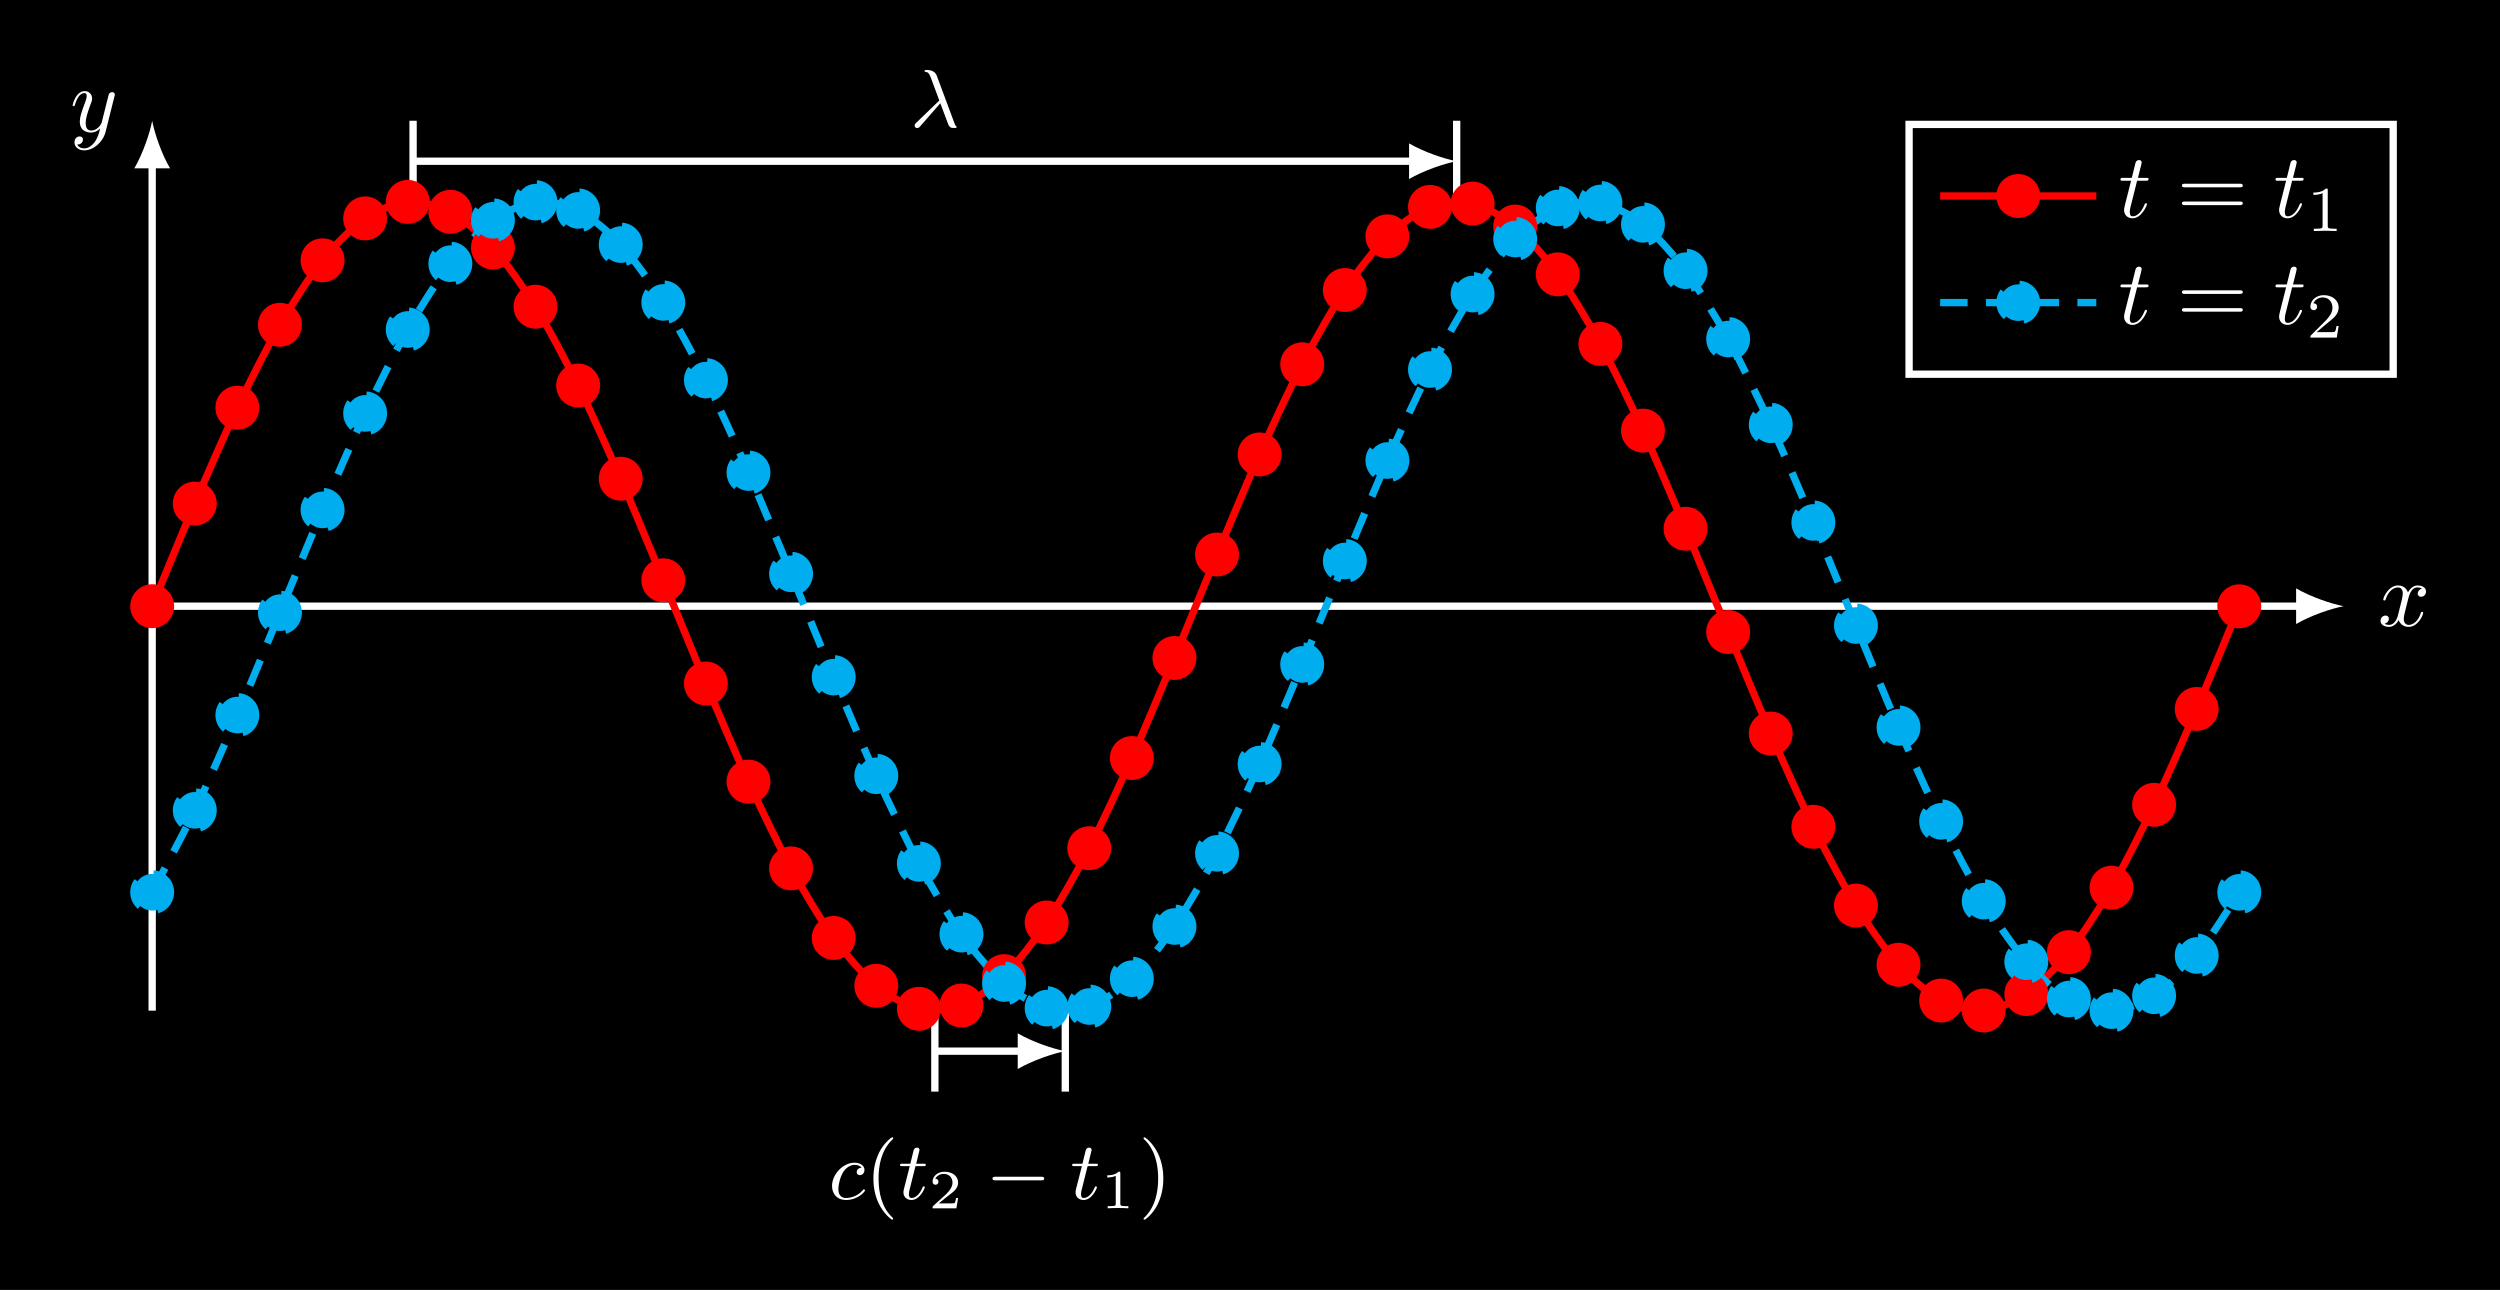 <?xml version="1.0" encoding="UTF-8"?>
<svg xmlns="http://www.w3.org/2000/svg" xmlns:xlink="http://www.w3.org/1999/xlink" width="272.225pt" height="140.427pt" viewBox="0 0 272.225 140.427" version="1.1">
<rect x="0" y="0" width="272.225" height="140.427" fill="#333333" stroke="none"/>
<defs>
<g>
<symbol overflow="visible" id="glyph0-0">
<path style="stroke:none;" d=""/>
</symbol>
<symbol overflow="visible" id="glyph0-1">
<path style="stroke:none;" d="M 3.609 -3.422 C 3.266 -3.422 3.078 -3.156 3.078 -2.938 C 3.078 -2.672 3.312 -2.609 3.422 -2.609 C 3.609 -2.609 3.922 -2.766 3.922 -3.188 C 3.922 -3.656 3.453 -3.969 2.828 -3.969 C 1.609 -3.969 0.391 -2.719 0.391 -1.438 C 0.391 -0.531 0.984 0.094 1.891 0.094 C 3.234 0.094 3.984 -0.828 3.984 -0.953 C 3.984 -1 3.922 -1.078 3.859 -1.078 C 3.828 -1.078 3.812 -1.062 3.734 -0.969 C 3.188 -0.312 2.375 -0.125 1.906 -0.125 C 1.406 -0.125 1.078 -0.453 1.078 -1.109 C 1.078 -1.484 1.25 -2.375 1.609 -2.953 C 1.812 -3.281 2.281 -3.734 2.844 -3.734 C 3.016 -3.734 3.391 -3.703 3.609 -3.422 Z M 3.609 -3.422 "/>
</symbol>
<symbol overflow="visible" id="glyph0-2">
<path style="stroke:none;" d="M 1.906 -3.594 L 2.766 -3.594 C 2.922 -3.594 3.031 -3.594 3.031 -3.75 C 3.031 -3.859 2.938 -3.859 2.781 -3.859 L 1.984 -3.859 L 2.344 -5.359 C 2.344 -5.5 2.234 -5.609 2.078 -5.609 C 1.781 -5.609 1.719 -5.359 1.688 -5.266 L 1.344 -3.859 L 0.5 -3.859 C 0.328 -3.859 0.219 -3.859 0.219 -3.703 C 0.219 -3.594 0.312 -3.594 0.469 -3.594 L 1.281 -3.594 L 0.656 -1.141 C 0.594 -0.875 0.594 -0.859 0.594 -0.734 C 0.594 -0.203 1 0.094 1.469 0.094 C 2.391 0.094 2.922 -1.188 2.922 -1.281 C 2.922 -1.328 2.891 -1.391 2.812 -1.391 C 2.719 -1.391 2.703 -1.359 2.641 -1.203 C 2.375 -0.562 1.922 -0.125 1.484 -0.125 C 1.297 -0.125 1.188 -0.234 1.188 -0.531 C 1.188 -0.734 1.219 -0.844 1.25 -0.984 Z M 1.906 -3.594 "/>
</symbol>
<symbol overflow="visible" id="glyph0-3">
<path style="stroke:none;" d="M 3.281 -2.594 C 3.797 -1.25 4.141 -0.25 4.219 -0.141 C 4.406 0.094 4.469 0.094 4.75 0.094 L 4.953 0.094 C 5.016 0.094 5.062 0.062 5.062 0 C 5.062 -0.047 5.047 -0.062 5 -0.094 C 4.891 -0.219 4.859 -0.328 4.797 -0.484 L 2.891 -5.609 C 2.688 -6.156 2.094 -6.219 1.766 -6.219 C 1.688 -6.219 1.562 -6.219 1.562 -6.109 C 1.562 -6.016 1.641 -6.016 1.734 -6 C 2.016 -5.953 2.109 -5.703 2.25 -5.375 L 3.172 -2.891 L 0.641 -0.453 C 0.562 -0.359 0.484 -0.297 0.484 -0.156 C 0.484 0.031 0.641 0.109 0.766 0.109 C 0.922 0.109 1.031 -0.016 1.062 -0.047 Z M 3.281 -2.594 "/>
</symbol>
<symbol overflow="visible" id="glyph1-0">
<path style="stroke:none;" d=""/>
</symbol>
<symbol overflow="visible" id="glyph1-1">
<path style="stroke:none;" d="M 3.062 2.141 C 3.062 2.094 3.031 2.062 2.984 2 C 1.828 0.938 1.469 -0.672 1.469 -2.25 C 1.469 -3.625 1.734 -5.312 3 -6.516 C 3.047 -6.562 3.062 -6.578 3.062 -6.625 C 3.062 -6.688 3.016 -6.734 2.953 -6.734 C 2.844 -6.734 2.031 -6.078 1.547 -5.109 C 1.125 -4.25 0.906 -3.312 0.906 -2.25 C 0.906 -1.609 0.984 -0.578 1.484 0.469 C 2.016 1.578 2.844 2.234 2.953 2.234 C 3.016 2.234 3.062 2.203 3.062 2.141 Z M 3.062 2.141 "/>
</symbol>
<symbol overflow="visible" id="glyph1-2">
<path style="stroke:none;" d="M 2.672 -2.25 C 2.672 -2.984 2.562 -3.969 2.094 -4.969 C 1.562 -6.078 0.734 -6.734 0.625 -6.734 C 0.531 -6.734 0.516 -6.656 0.516 -6.625 C 0.516 -6.578 0.531 -6.562 0.594 -6.5 C 1.125 -6.031 2.109 -4.812 2.109 -2.25 C 2.109 -0.969 1.875 0.812 0.578 2.031 C 0.562 2.047 0.516 2.094 0.516 2.141 C 0.516 2.156 0.531 2.234 0.625 2.234 C 0.734 2.234 1.547 1.594 2.031 0.609 C 2.453 -0.25 2.672 -1.172 2.672 -2.25 Z M 2.672 -2.25 "/>
</symbol>
<symbol overflow="visible" id="glyph2-0">
<path style="stroke:none;" d=""/>
</symbol>
<symbol overflow="visible" id="glyph2-1">
<path style="stroke:none;" d="M 3.219 -1.125 L 3 -1.125 C 2.984 -1.031 2.922 -0.641 2.844 -0.578 C 2.797 -0.531 2.312 -0.531 2.219 -0.531 L 1.109 -0.531 L 1.875 -1.156 C 2.078 -1.328 2.609 -1.703 2.797 -1.891 C 2.969 -2.062 3.219 -2.375 3.219 -2.797 C 3.219 -3.547 2.547 -3.984 1.734 -3.984 C 0.969 -3.984 0.438 -3.469 0.438 -2.906 C 0.438 -2.609 0.688 -2.562 0.75 -2.562 C 0.906 -2.562 1.078 -2.672 1.078 -2.891 C 1.078 -3.016 1 -3.219 0.734 -3.219 C 0.875 -3.516 1.234 -3.75 1.656 -3.75 C 2.281 -3.75 2.609 -3.281 2.609 -2.797 C 2.609 -2.375 2.328 -1.938 1.922 -1.547 L 0.5 -0.25 C 0.438 -0.188 0.438 -0.188 0.438 0 L 3.031 0 Z M 3.219 -1.125 "/>
</symbol>
<symbol overflow="visible" id="glyph2-2">
<path style="stroke:none;" d="M 2.141 -3.797 C 2.141 -3.984 2.125 -3.984 1.938 -3.984 C 1.547 -3.594 0.938 -3.594 0.719 -3.594 L 0.719 -3.359 C 0.875 -3.359 1.281 -3.359 1.641 -3.531 L 1.641 -0.516 C 1.641 -0.312 1.641 -0.234 1.016 -0.234 L 0.766 -0.234 L 0.766 0 C 1.094 -0.031 1.562 -0.031 1.891 -0.031 C 2.219 -0.031 2.688 -0.031 3.016 0 L 3.016 -0.234 L 2.766 -0.234 C 2.141 -0.234 2.141 -0.312 2.141 -0.516 Z M 2.141 -3.797 "/>
</symbol>
<symbol overflow="visible" id="glyph3-0">
<path style="stroke:none;" d=""/>
</symbol>
<symbol overflow="visible" id="glyph3-1">
<path style="stroke:none;" d="M 6.047 -2.047 C 6.219 -2.047 6.391 -2.047 6.391 -2.25 C 6.391 -2.438 6.203 -2.438 6.047 -2.438 L 1.109 -2.438 C 0.953 -2.438 0.766 -2.438 0.766 -2.25 C 0.766 -2.047 0.938 -2.047 1.109 -2.047 Z M 6.047 -2.047 "/>
</symbol>
<symbol overflow="visible" id="glyph4-0">
<path style="stroke:none;" d=""/>
</symbol>
<symbol overflow="visible" id="glyph4-1">
<path style="stroke:none;" d="M 3.328 -3.016 C 3.391 -3.266 3.625 -4.188 4.312 -4.188 C 4.359 -4.188 4.609 -4.188 4.812 -4.062 C 4.531 -4 4.344 -3.766 4.344 -3.516 C 4.344 -3.359 4.453 -3.172 4.719 -3.172 C 4.938 -3.172 5.25 -3.344 5.25 -3.75 C 5.25 -4.266 4.672 -4.406 4.328 -4.406 C 3.75 -4.406 3.406 -3.875 3.281 -3.656 C 3.031 -4.312 2.5 -4.406 2.203 -4.406 C 1.172 -4.406 0.594 -3.125 0.594 -2.875 C 0.594 -2.766 0.703 -2.766 0.719 -2.766 C 0.797 -2.766 0.828 -2.797 0.844 -2.875 C 1.188 -3.938 1.844 -4.188 2.188 -4.188 C 2.375 -4.188 2.719 -4.094 2.719 -3.516 C 2.719 -3.203 2.547 -2.547 2.188 -1.141 C 2.031 -0.531 1.672 -0.109 1.234 -0.109 C 1.172 -0.109 0.953 -0.109 0.734 -0.234 C 0.984 -0.297 1.203 -0.5 1.203 -0.781 C 1.203 -1.047 0.984 -1.125 0.844 -1.125 C 0.531 -1.125 0.297 -0.875 0.297 -0.547 C 0.297 -0.094 0.781 0.109 1.219 0.109 C 1.891 0.109 2.25 -0.594 2.266 -0.641 C 2.391 -0.281 2.75 0.109 3.344 0.109 C 4.375 0.109 4.938 -1.172 4.938 -1.422 C 4.938 -1.531 4.859 -1.531 4.828 -1.531 C 4.734 -1.531 4.719 -1.484 4.688 -1.422 C 4.359 -0.344 3.688 -0.109 3.375 -0.109 C 2.984 -0.109 2.828 -0.422 2.828 -0.766 C 2.828 -0.984 2.875 -1.203 2.984 -1.641 Z M 3.328 -3.016 "/>
</symbol>
<symbol overflow="visible" id="glyph4-2">
<path style="stroke:none;" d="M 4.844 -3.797 C 4.891 -3.938 4.891 -3.953 4.891 -4.031 C 4.891 -4.203 4.75 -4.297 4.594 -4.297 C 4.5 -4.297 4.344 -4.234 4.25 -4.094 C 4.234 -4.031 4.141 -3.734 4.109 -3.547 C 4.031 -3.297 3.969 -3.016 3.906 -2.75 L 3.453 -0.953 C 3.422 -0.812 2.984 -0.109 2.328 -0.109 C 1.828 -0.109 1.719 -0.547 1.719 -0.922 C 1.719 -1.375 1.891 -2 2.219 -2.875 C 2.375 -3.281 2.422 -3.391 2.422 -3.594 C 2.422 -4.031 2.109 -4.406 1.609 -4.406 C 0.656 -4.406 0.297 -2.953 0.297 -2.875 C 0.297 -2.766 0.391 -2.766 0.406 -2.766 C 0.516 -2.766 0.516 -2.797 0.562 -2.953 C 0.844 -3.891 1.234 -4.188 1.578 -4.188 C 1.656 -4.188 1.828 -4.188 1.828 -3.875 C 1.828 -3.625 1.719 -3.359 1.656 -3.172 C 1.25 -2.109 1.078 -1.547 1.078 -1.078 C 1.078 -0.188 1.703 0.109 2.297 0.109 C 2.688 0.109 3.016 -0.062 3.297 -0.344 C 3.172 0.172 3.047 0.672 2.656 1.203 C 2.391 1.531 2.016 1.828 1.562 1.828 C 1.422 1.828 0.969 1.797 0.797 1.406 C 0.953 1.406 1.094 1.406 1.219 1.281 C 1.328 1.203 1.422 1.062 1.422 0.875 C 1.422 0.562 1.156 0.531 1.062 0.531 C 0.828 0.531 0.5 0.688 0.5 1.172 C 0.5 1.672 0.938 2.047 1.562 2.047 C 2.578 2.047 3.609 1.141 3.891 0.016 Z M 4.844 -3.797 "/>
</symbol>
<symbol overflow="visible" id="glyph4-3">
<path style="stroke:none;" d="M 2.047 -3.984 L 2.984 -3.984 C 3.188 -3.984 3.297 -3.984 3.297 -4.188 C 3.297 -4.297 3.188 -4.297 3.016 -4.297 L 2.141 -4.297 C 2.5 -5.719 2.547 -5.906 2.547 -5.969 C 2.547 -6.141 2.422 -6.234 2.25 -6.234 C 2.219 -6.234 1.938 -6.234 1.859 -5.875 L 1.469 -4.297 L 0.531 -4.297 C 0.328 -4.297 0.234 -4.297 0.234 -4.109 C 0.234 -3.984 0.312 -3.984 0.516 -3.984 L 1.391 -3.984 C 0.672 -1.156 0.625 -0.984 0.625 -0.812 C 0.625 -0.266 1 0.109 1.547 0.109 C 2.562 0.109 3.125 -1.344 3.125 -1.422 C 3.125 -1.531 3.047 -1.531 3.016 -1.531 C 2.922 -1.531 2.906 -1.5 2.859 -1.391 C 2.438 -0.344 1.906 -0.109 1.562 -0.109 C 1.359 -0.109 1.25 -0.234 1.25 -0.562 C 1.25 -0.812 1.281 -0.875 1.312 -1.047 Z M 2.047 -3.984 "/>
</symbol>
<symbol overflow="visible" id="glyph5-0">
<path style="stroke:none;" d=""/>
</symbol>
<symbol overflow="visible" id="glyph5-1">
<path style="stroke:none;" d="M 6.844 -3.266 C 7 -3.266 7.188 -3.266 7.188 -3.453 C 7.188 -3.656 7 -3.656 6.859 -3.656 L 0.891 -3.656 C 0.75 -3.656 0.562 -3.656 0.562 -3.453 C 0.562 -3.266 0.75 -3.266 0.891 -3.266 Z M 6.859 -1.328 C 7 -1.328 7.188 -1.328 7.188 -1.531 C 7.188 -1.719 7 -1.719 6.844 -1.719 L 0.891 -1.719 C 0.75 -1.719 0.562 -1.719 0.562 -1.531 C 0.562 -1.328 0.75 -1.328 0.891 -1.328 Z M 6.859 -1.328 "/>
</symbol>
<symbol overflow="visible" id="glyph6-0">
<path style="stroke:none;" d=""/>
</symbol>
<symbol overflow="visible" id="glyph6-1">
<path style="stroke:none;" d="M 2.328 -4.438 C 2.328 -4.625 2.328 -4.625 2.125 -4.625 C 1.672 -4.188 1.047 -4.188 0.766 -4.188 L 0.766 -3.938 C 0.922 -3.938 1.391 -3.938 1.766 -4.125 L 1.766 -0.578 C 1.766 -0.344 1.766 -0.25 1.078 -0.25 L 0.812 -0.25 L 0.812 0 C 0.938 0 1.797 -0.031 2.047 -0.031 C 2.266 -0.031 3.141 0 3.297 0 L 3.297 -0.25 L 3.031 -0.25 C 2.328 -0.25 2.328 -0.344 2.328 -0.578 Z M 2.328 -4.438 "/>
</symbol>
<symbol overflow="visible" id="glyph6-2">
<path style="stroke:none;" d="M 3.516 -1.266 L 3.281 -1.266 C 3.266 -1.109 3.188 -0.703 3.094 -0.641 C 3.047 -0.594 2.516 -0.594 2.406 -0.594 L 1.125 -0.594 C 1.859 -1.234 2.109 -1.438 2.516 -1.766 C 3.031 -2.172 3.516 -2.609 3.516 -3.266 C 3.516 -4.109 2.781 -4.625 1.891 -4.625 C 1.031 -4.625 0.438 -4.016 0.438 -3.375 C 0.438 -3.031 0.734 -2.984 0.812 -2.984 C 0.969 -2.984 1.172 -3.109 1.172 -3.359 C 1.172 -3.484 1.125 -3.734 0.766 -3.734 C 0.984 -4.219 1.453 -4.375 1.781 -4.375 C 2.484 -4.375 2.844 -3.828 2.844 -3.266 C 2.844 -2.656 2.406 -2.188 2.188 -1.938 L 0.516 -0.266 C 0.438 -0.203 0.438 -0.188 0.438 0 L 3.312 0 Z M 3.516 -1.266 "/>
</symbol>
</g>
<clipPath id="clip1">
  <path d="M 0 0 L 272.227 0 L 272.227 140.426 L 0 140.426 Z M 0 0 "/>
</clipPath>
</defs>
<g id="surface1">
<g clip-path="url(#clip1)" clip-rule="nonzero">
<path style=" stroke:none;fill-rule:nonzero;fill:rgb(0%,0%,0%);fill-opacity:1;" d="M 0 140.426 L 0 0 L 272.23 0 L 272.23 140.426 Z M 0 140.426 "/>
<path style=" stroke:none;fill-rule:nonzero;fill:rgb(0%,0%,0%);fill-opacity:1;" d="M 0 140.426 L 0 0 L 272.23 0 L 272.23 140.426 Z M 0 140.426 "/>
</g>
<path style="fill:none;stroke-width:0.797;stroke-linecap:butt;stroke-linejoin:miter;stroke:rgb(100%,100%,100%);stroke-opacity:1;stroke-miterlimit:10;" d="M -0.001 44.043 L 233.972 44.043 " transform="matrix(1,0,0,-1,16.571,110.051)"/>
<path style=" stroke:none;fill-rule:nonzero;fill:rgb(100%,100%,100%);fill-opacity:1;" d="M 255.207 66.008 C 253.824 65.75 251.578 64.973 250.023 64.066 L 250.023 67.949 C 251.578 67.043 253.824 66.266 255.207 66.008 "/>
<path style="fill:none;stroke-width:0.797;stroke-linecap:butt;stroke-linejoin:miter;stroke:rgb(100%,100%,100%);stroke-opacity:1;stroke-miterlimit:10;" d="M -0.001 0 L -0.001 92.239 " transform="matrix(1,0,0,-1,16.571,110.051)"/>
<path style=" stroke:none;fill-rule:nonzero;fill:rgb(100%,100%,100%);fill-opacity:1;" d="M 16.57 13.148 C 16.312 14.531 15.535 16.777 14.629 18.328 L 18.516 18.328 C 17.605 16.777 16.828 14.531 16.57 13.148 "/>
<path style="fill:none;stroke-width:0.797;stroke-linecap:butt;stroke-linejoin:miter;stroke:rgb(100%,0%,0%);stroke-opacity:1;stroke-miterlimit:10;" d="M -0.001 44.043 C -0.001 44.043 3.351 52.215 4.64 55.215 C 5.925 58.215 7.988 62.957 9.277 65.656 C 10.562 68.36 12.628 72.457 13.913 74.684 C 15.202 76.91 17.265 80.102 18.554 81.707 C 19.839 83.317 21.902 85.387 23.191 86.27 C 24.476 87.149 26.542 87.969 27.827 88.067 C 29.116 88.168 31.179 87.676 32.468 86.985 C 33.753 86.297 35.816 84.528 37.105 83.094 C 38.39 81.66 40.456 78.735 41.742 76.653 C 43.031 74.567 45.093 70.672 46.382 68.074 C 47.667 65.477 49.73 60.867 51.019 57.926 C 52.304 54.985 54.37 49.961 55.656 46.867 C 56.945 43.774 59.007 38.668 60.296 35.625 C 61.581 32.582 63.648 27.731 64.933 24.938 C 66.218 22.141 68.284 17.856 69.57 15.492 C 70.859 13.133 72.921 9.692 74.21 7.918 C 75.495 6.145 77.562 3.778 78.847 2.707 C 80.136 1.637 82.199 0.496 83.484 0.199 C 84.773 -0.097 86.835 0.063 88.124 0.559 C 89.409 1.051 91.476 2.508 92.761 3.762 C 94.05 5.016 96.113 7.668 97.398 9.602 C 98.687 11.535 100.749 15.207 102.038 17.692 C 103.324 20.176 105.39 24.633 106.675 27.508 C 107.964 30.379 110.027 35.328 111.312 38.403 C 112.601 41.477 114.663 46.594 115.952 49.668 C 117.238 52.742 119.304 57.692 120.589 60.567 C 121.878 63.438 123.941 67.899 125.226 70.383 C 126.515 72.867 128.577 76.539 129.867 78.473 C 131.152 80.406 133.218 83.063 134.503 84.317 C 135.792 85.574 137.855 87.028 139.14 87.524 C 140.429 88.02 142.492 88.184 143.781 87.887 C 145.066 87.59 147.132 86.453 148.417 85.383 C 149.706 84.313 151.769 81.949 153.058 80.176 C 154.343 78.403 156.406 74.961 157.695 72.602 C 158.98 70.242 161.046 65.953 162.331 63.16 C 163.62 60.367 165.683 55.516 166.972 52.473 C 168.257 49.43 170.32 44.324 171.609 41.231 C 172.894 38.137 174.96 33.117 176.245 30.172 C 177.534 27.231 179.597 22.621 180.886 20.02 C 182.171 17.422 184.234 13.528 185.523 11.442 C 186.808 9.36 188.874 6.43 190.159 4.996 C 191.449 3.563 193.511 1.793 194.8 1.102 C 196.085 0.41 198.148 -0.082 199.437 0.016 C 200.722 0.114 202.788 0.934 204.074 1.813 C 205.363 2.696 207.425 4.762 208.714 6.367 C 209.999 7.977 212.066 11.164 213.351 13.391 C 214.636 15.617 216.702 19.715 217.988 22.414 C 219.277 25.117 221.339 29.86 222.628 32.856 C 223.913 35.856 227.265 44.028 227.265 44.028 " transform="matrix(1,0,0,-1,16.571,110.051)"/>
<path style="fill:none;stroke-width:0.797;stroke-linecap:butt;stroke-linejoin:miter;stroke:rgb(0%,67.839%,93.729%);stroke-opacity:1;stroke-dasharray:2.989,1.993;stroke-miterlimit:10;" d="M -0.001 12.895 C -0.001 12.895 3.351 19.137 4.64 21.817 C 5.925 24.492 7.988 29.203 9.277 32.188 C 10.562 35.176 12.628 40.235 13.913 43.336 C 15.202 46.434 17.265 51.52 18.554 54.528 C 19.839 57.539 21.902 62.313 23.191 65.039 C 24.476 67.762 26.542 71.914 27.827 74.176 C 29.116 76.438 31.179 79.688 32.468 81.34 C 33.753 82.989 35.816 85.133 37.105 86.063 C 38.39 86.992 40.456 87.891 41.742 88.039 C 43.031 88.188 45.093 87.781 46.382 87.137 C 47.667 86.496 49.73 84.809 51.019 83.418 C 52.304 82.028 54.37 79.168 55.656 77.121 C 56.945 75.074 59.007 71.235 60.296 68.664 C 61.581 66.094 63.648 61.52 64.933 58.594 C 66.218 55.668 68.284 50.66 69.57 47.571 C 70.859 44.481 72.921 39.375 74.21 36.321 C 75.495 33.27 77.562 28.387 78.847 25.574 C 80.136 22.758 82.199 18.43 83.484 16.035 C 84.773 13.641 86.835 10.141 88.124 8.328 C 89.409 6.512 91.476 4.074 92.761 2.957 C 94.05 1.84 96.113 0.621 97.398 0.274 C 98.687 -0.074 100.749 0.008 102.038 0.453 C 103.324 0.899 105.39 2.274 106.675 3.481 C 107.964 4.692 110.027 7.27 111.312 9.164 C 112.601 11.059 114.663 14.676 115.952 17.129 C 117.238 19.586 119.304 24 120.589 26.856 C 121.878 29.707 123.941 34.637 125.226 37.703 C 126.515 40.774 128.577 45.887 129.867 48.965 C 131.152 52.047 133.218 57.016 134.503 59.906 C 135.792 62.801 137.855 67.297 139.14 69.813 C 140.429 72.324 142.492 76.059 143.781 78.028 C 145.066 80 147.132 82.723 148.417 84.024 C 149.706 85.324 151.769 86.864 153.058 87.406 C 154.343 87.949 156.406 88.196 157.695 87.949 C 158.98 87.699 161.046 86.645 162.331 85.621 C 163.62 84.598 165.683 82.309 166.972 80.574 C 168.257 78.844 170.32 75.465 171.609 73.137 C 172.894 70.809 174.96 66.567 176.245 63.797 C 177.534 61.028 179.597 56.199 180.886 53.164 C 182.171 50.133 184.234 45.035 185.523 41.938 C 186.808 38.84 188.874 33.805 190.159 30.844 C 191.449 27.887 193.511 23.242 194.8 20.617 C 196.085 17.992 198.148 14.043 199.437 11.922 C 200.722 9.801 202.788 6.805 204.074 5.328 C 205.363 3.848 207.425 2.004 208.714 1.266 C 209.999 0.528 212.066 -0.051 213.351 0 C 214.636 0.047 216.702 0.785 217.988 1.617 C 219.277 2.453 221.339 4.446 222.628 6.008 C 223.913 7.571 227.265 12.887 227.265 12.887 " transform="matrix(1,0,0,-1,16.571,110.051)"/>
<path style="fill:none;stroke-width:0.797;stroke-linecap:butt;stroke-linejoin:miter;stroke:rgb(100%,100%,100%);stroke-opacity:1;stroke-miterlimit:10;" d="M 85.226 -4.41 L 94.769 -4.41 " transform="matrix(1,0,0,-1,16.571,110.051)"/>
<path style=" stroke:none;fill-rule:nonzero;fill:rgb(100%,100%,100%);fill-opacity:1;" d="M 116 114.461 C 114.617 114.203 112.375 113.426 110.82 112.52 L 110.82 116.406 C 112.375 115.5 114.617 114.723 116 114.461 "/>
<g style="fill:rgb(100%,100%,100%);fill-opacity:1;">
  <use xlink:href="#glyph0-1" x="90.209" y="130.575"/>
</g>
<g style="fill:rgb(100%,100%,100%);fill-opacity:1;">
  <use xlink:href="#glyph1-1" x="94.198" y="130.575"/>
</g>
<g style="fill:rgb(100%,100%,100%);fill-opacity:1;">
  <use xlink:href="#glyph0-2" x="97.782" y="130.575"/>
</g>
<g style="fill:rgb(100%,100%,100%);fill-opacity:1;">
  <use xlink:href="#glyph2-1" x="101.11" y="131.572"/>
</g>
<g style="fill:rgb(100%,100%,100%);fill-opacity:1;">
  <use xlink:href="#glyph3-1" x="107.309" y="130.575"/>
</g>
<g style="fill:rgb(100%,100%,100%);fill-opacity:1;">
  <use xlink:href="#glyph0-2" x="116.524" y="130.575"/>
</g>
<g style="fill:rgb(100%,100%,100%);fill-opacity:1;">
  <use xlink:href="#glyph2-2" x="119.852" y="131.572"/>
</g>
<g style="fill:rgb(100%,100%,100%);fill-opacity:1;">
  <use xlink:href="#glyph1-2" x="124.003" y="130.575"/>
</g>
<path style="fill:none;stroke-width:0.797;stroke-linecap:butt;stroke-linejoin:miter;stroke:rgb(100%,100%,100%);stroke-opacity:1;stroke-miterlimit:10;" d="M 85.226 -0.008 L 85.226 -8.816 " transform="matrix(1,0,0,-1,16.571,110.051)"/>
<path style="fill:none;stroke-width:0.797;stroke-linecap:butt;stroke-linejoin:miter;stroke:rgb(100%,100%,100%);stroke-opacity:1;stroke-miterlimit:10;" d="M 99.429 -0.008 L 99.429 -8.816 " transform="matrix(1,0,0,-1,16.571,110.051)"/>
<path style="fill:none;stroke-width:0.797;stroke-linecap:butt;stroke-linejoin:miter;stroke:rgb(100%,100%,100%);stroke-opacity:1;stroke-miterlimit:10;" d="M 28.409 92.496 L 137.382 92.496 " transform="matrix(1,0,0,-1,16.571,110.051)"/>
<path style=" stroke:none;fill-rule:nonzero;fill:rgb(100%,100%,100%);fill-opacity:1;" d="M 158.617 17.555 C 157.234 17.297 154.988 16.52 153.434 15.613 L 153.434 19.496 C 154.988 18.59 157.234 17.812 158.617 17.555 "/>
<g style="fill:rgb(100%,100%,100%);fill-opacity:1;">
  <use xlink:href="#glyph0-3" x="99.109" y="13.836"/>
</g>
<path style="fill:none;stroke-width:0.797;stroke-linecap:butt;stroke-linejoin:miter;stroke:rgb(100%,100%,100%);stroke-opacity:1;stroke-miterlimit:10;" d="M 28.409 88.09 L 28.409 96.903 " transform="matrix(1,0,0,-1,16.571,110.051)"/>
<path style="fill:none;stroke-width:0.797;stroke-linecap:butt;stroke-linejoin:miter;stroke:rgb(100%,100%,100%);stroke-opacity:1;stroke-miterlimit:10;" d="M 142.046 88.09 L 142.046 96.903 " transform="matrix(1,0,0,-1,16.571,110.051)"/>
<path style="fill-rule:nonzero;fill:rgb(100%,0%,0%);fill-opacity:1;stroke-width:0.797;stroke-linecap:butt;stroke-linejoin:miter;stroke:rgb(100%,0%,0%);stroke-opacity:1;stroke-miterlimit:10;" d="M 1.992 44.043 C 1.992 45.145 1.101 46.035 -0.001 46.035 C -1.102 46.035 -1.993 45.145 -1.993 44.043 C -1.993 42.942 -1.102 42.051 -0.001 42.051 C 1.101 42.051 1.992 42.942 1.992 44.043 Z M 1.992 44.043 " transform="matrix(1,0,0,-1,16.571,110.051)"/>
<path style="fill-rule:nonzero;fill:rgb(100%,0%,0%);fill-opacity:1;stroke-width:0.797;stroke-linecap:butt;stroke-linejoin:miter;stroke:rgb(100%,0%,0%);stroke-opacity:1;stroke-miterlimit:10;" d="M 6.632 55.215 C 6.632 56.317 5.738 57.207 4.64 57.207 C 3.538 57.207 2.644 56.317 2.644 55.215 C 2.644 54.114 3.538 53.223 4.64 53.223 C 5.738 53.223 6.632 54.114 6.632 55.215 Z M 6.632 55.215 " transform="matrix(1,0,0,-1,16.571,110.051)"/>
<path style="fill-rule:nonzero;fill:rgb(100%,0%,0%);fill-opacity:1;stroke-width:0.797;stroke-linecap:butt;stroke-linejoin:miter;stroke:rgb(100%,0%,0%);stroke-opacity:1;stroke-miterlimit:10;" d="M 11.269 65.656 C 11.269 66.758 10.378 67.649 9.277 67.649 C 8.175 67.649 7.284 66.758 7.284 65.656 C 7.284 64.555 8.175 63.664 9.277 63.664 C 10.378 63.664 11.269 64.555 11.269 65.656 Z M 11.269 65.656 " transform="matrix(1,0,0,-1,16.571,110.051)"/>
<path style="fill-rule:nonzero;fill:rgb(100%,0%,0%);fill-opacity:1;stroke-width:0.797;stroke-linecap:butt;stroke-linejoin:miter;stroke:rgb(100%,0%,0%);stroke-opacity:1;stroke-miterlimit:10;" d="M 15.906 74.684 C 15.906 75.785 15.015 76.676 13.913 76.676 C 12.812 76.676 11.921 75.785 11.921 74.684 C 11.921 73.582 12.812 72.692 13.913 72.692 C 15.015 72.692 15.906 73.582 15.906 74.684 Z M 15.906 74.684 " transform="matrix(1,0,0,-1,16.571,110.051)"/>
<path style="fill-rule:nonzero;fill:rgb(100%,0%,0%);fill-opacity:1;stroke-width:0.797;stroke-linecap:butt;stroke-linejoin:miter;stroke:rgb(100%,0%,0%);stroke-opacity:1;stroke-miterlimit:10;" d="M 20.546 81.707 C 20.546 82.809 19.652 83.699 18.554 83.699 C 17.452 83.699 16.558 82.809 16.558 81.707 C 16.558 80.61 17.452 79.715 18.554 79.715 C 19.652 79.715 20.546 80.61 20.546 81.707 Z M 20.546 81.707 " transform="matrix(1,0,0,-1,16.571,110.051)"/>
<path style="fill-rule:nonzero;fill:rgb(100%,0%,0%);fill-opacity:1;stroke-width:0.797;stroke-linecap:butt;stroke-linejoin:miter;stroke:rgb(100%,0%,0%);stroke-opacity:1;stroke-miterlimit:10;" d="M 25.183 86.27 C 25.183 87.367 24.292 88.262 23.191 88.262 C 22.089 88.262 21.199 87.367 21.199 86.27 C 21.199 85.168 22.089 84.278 23.191 84.278 C 24.292 84.278 25.183 85.168 25.183 86.27 Z M 25.183 86.27 " transform="matrix(1,0,0,-1,16.571,110.051)"/>
<path style="fill-rule:nonzero;fill:rgb(100%,0%,0%);fill-opacity:1;stroke-width:0.797;stroke-linecap:butt;stroke-linejoin:miter;stroke:rgb(100%,0%,0%);stroke-opacity:1;stroke-miterlimit:10;" d="M 29.82 88.067 C 29.82 89.168 28.929 90.059 27.827 90.059 C 26.73 90.059 25.835 89.168 25.835 88.067 C 25.835 86.969 26.73 86.074 27.827 86.074 C 28.929 86.074 29.82 86.969 29.82 88.067 Z M 29.82 88.067 " transform="matrix(1,0,0,-1,16.571,110.051)"/>
<path style="fill-rule:nonzero;fill:rgb(100%,0%,0%);fill-opacity:1;stroke-width:0.797;stroke-linecap:butt;stroke-linejoin:miter;stroke:rgb(100%,0%,0%);stroke-opacity:1;stroke-miterlimit:10;" d="M 34.46 86.985 C 34.46 88.086 33.566 88.981 32.468 88.981 C 31.366 88.981 30.472 88.086 30.472 86.985 C 30.472 85.887 31.366 84.992 32.468 84.992 C 33.566 84.992 34.46 85.887 34.46 86.985 Z M 34.46 86.985 " transform="matrix(1,0,0,-1,16.571,110.051)"/>
<path style="fill-rule:nonzero;fill:rgb(100%,0%,0%);fill-opacity:1;stroke-width:0.797;stroke-linecap:butt;stroke-linejoin:miter;stroke:rgb(100%,0%,0%);stroke-opacity:1;stroke-miterlimit:10;" d="M 39.097 83.094 C 39.097 84.196 38.206 85.086 37.105 85.086 C 36.003 85.086 35.113 84.196 35.113 83.094 C 35.113 81.996 36.003 81.102 37.105 81.102 C 38.206 81.102 39.097 81.996 39.097 83.094 Z M 39.097 83.094 " transform="matrix(1,0,0,-1,16.571,110.051)"/>
<path style="fill-rule:nonzero;fill:rgb(100%,0%,0%);fill-opacity:1;stroke-width:0.797;stroke-linecap:butt;stroke-linejoin:miter;stroke:rgb(100%,0%,0%);stroke-opacity:1;stroke-miterlimit:10;" d="M 43.734 76.653 C 43.734 77.75 42.843 78.645 41.742 78.645 C 40.644 78.645 39.749 77.75 39.749 76.653 C 39.749 75.551 40.644 74.66 41.742 74.66 C 42.843 74.66 43.734 75.551 43.734 76.653 Z M 43.734 76.653 " transform="matrix(1,0,0,-1,16.571,110.051)"/>
<path style="fill-rule:nonzero;fill:rgb(100%,0%,0%);fill-opacity:1;stroke-width:0.797;stroke-linecap:butt;stroke-linejoin:miter;stroke:rgb(100%,0%,0%);stroke-opacity:1;stroke-miterlimit:10;" d="M 48.374 68.074 C 48.374 69.176 47.48 70.067 46.382 70.067 C 45.281 70.067 44.39 69.176 44.39 68.074 C 44.39 66.973 45.281 66.082 46.382 66.082 C 47.48 66.082 48.374 66.973 48.374 68.074 Z M 48.374 68.074 " transform="matrix(1,0,0,-1,16.571,110.051)"/>
<path style="fill-rule:nonzero;fill:rgb(100%,0%,0%);fill-opacity:1;stroke-width:0.797;stroke-linecap:butt;stroke-linejoin:miter;stroke:rgb(100%,0%,0%);stroke-opacity:1;stroke-miterlimit:10;" d="M 53.011 57.926 C 53.011 59.028 52.12 59.918 51.019 59.918 C 49.917 59.918 49.027 59.028 49.027 57.926 C 49.027 56.824 49.917 55.934 51.019 55.934 C 52.12 55.934 53.011 56.824 53.011 57.926 Z M 53.011 57.926 " transform="matrix(1,0,0,-1,16.571,110.051)"/>
<path style="fill-rule:nonzero;fill:rgb(100%,0%,0%);fill-opacity:1;stroke-width:0.797;stroke-linecap:butt;stroke-linejoin:miter;stroke:rgb(100%,0%,0%);stroke-opacity:1;stroke-miterlimit:10;" d="M 57.648 46.867 C 57.648 47.969 56.757 48.86 55.656 48.86 C 54.558 48.86 53.663 47.969 53.663 46.867 C 53.663 45.766 54.558 44.875 55.656 44.875 C 56.757 44.875 57.648 45.766 57.648 46.867 Z M 57.648 46.867 " transform="matrix(1,0,0,-1,16.571,110.051)"/>
<path style="fill-rule:nonzero;fill:rgb(100%,0%,0%);fill-opacity:1;stroke-width:0.797;stroke-linecap:butt;stroke-linejoin:miter;stroke:rgb(100%,0%,0%);stroke-opacity:1;stroke-miterlimit:10;" d="M 62.288 35.625 C 62.288 36.727 61.394 37.617 60.296 37.617 C 59.195 37.617 58.304 36.727 58.304 35.625 C 58.304 34.528 59.195 33.633 60.296 33.633 C 61.394 33.633 62.288 34.528 62.288 35.625 Z M 62.288 35.625 " transform="matrix(1,0,0,-1,16.571,110.051)"/>
<path style="fill-rule:nonzero;fill:rgb(100%,0%,0%);fill-opacity:1;stroke-width:0.797;stroke-linecap:butt;stroke-linejoin:miter;stroke:rgb(100%,0%,0%);stroke-opacity:1;stroke-miterlimit:10;" d="M 66.925 24.938 C 66.925 26.035 66.034 26.93 64.933 26.93 C 63.831 26.93 62.941 26.035 62.941 24.938 C 62.941 23.836 63.831 22.942 64.933 22.942 C 66.034 22.942 66.925 23.836 66.925 24.938 Z M 66.925 24.938 " transform="matrix(1,0,0,-1,16.571,110.051)"/>
<path style="fill-rule:nonzero;fill:rgb(100%,0%,0%);fill-opacity:1;stroke-width:0.797;stroke-linecap:butt;stroke-linejoin:miter;stroke:rgb(100%,0%,0%);stroke-opacity:1;stroke-miterlimit:10;" d="M 71.562 15.492 C 71.562 16.594 70.671 17.485 69.57 17.485 C 68.472 17.485 67.577 16.594 67.577 15.492 C 67.577 14.395 68.472 13.5 69.57 13.5 C 70.671 13.5 71.562 14.395 71.562 15.492 Z M 71.562 15.492 " transform="matrix(1,0,0,-1,16.571,110.051)"/>
<path style="fill-rule:nonzero;fill:rgb(100%,0%,0%);fill-opacity:1;stroke-width:0.797;stroke-linecap:butt;stroke-linejoin:miter;stroke:rgb(100%,0%,0%);stroke-opacity:1;stroke-miterlimit:10;" d="M 76.202 7.918 C 76.202 9.02 75.308 9.91 74.21 9.91 C 73.109 9.91 72.218 9.02 72.218 7.918 C 72.218 6.817 73.109 5.926 74.21 5.926 C 75.308 5.926 76.202 6.817 76.202 7.918 Z M 76.202 7.918 " transform="matrix(1,0,0,-1,16.571,110.051)"/>
<path style="fill-rule:nonzero;fill:rgb(100%,0%,0%);fill-opacity:1;stroke-width:0.797;stroke-linecap:butt;stroke-linejoin:miter;stroke:rgb(100%,0%,0%);stroke-opacity:1;stroke-miterlimit:10;" d="M 80.839 2.707 C 80.839 3.809 79.949 4.699 78.847 4.699 C 77.745 4.699 76.855 3.809 76.855 2.707 C 76.855 1.606 77.745 0.715 78.847 0.715 C 79.949 0.715 80.839 1.606 80.839 2.707 Z M 80.839 2.707 " transform="matrix(1,0,0,-1,16.571,110.051)"/>
<path style="fill-rule:nonzero;fill:rgb(100%,0%,0%);fill-opacity:1;stroke-width:0.797;stroke-linecap:butt;stroke-linejoin:miter;stroke:rgb(100%,0%,0%);stroke-opacity:1;stroke-miterlimit:10;" d="M 85.476 0.199 C 85.476 1.301 84.585 2.192 83.484 2.192 C 82.386 2.192 81.492 1.301 81.492 0.199 C 81.492 -0.902 82.386 -1.793 83.484 -1.793 C 84.585 -1.793 85.476 -0.902 85.476 0.199 Z M 85.476 0.199 " transform="matrix(1,0,0,-1,16.571,110.051)"/>
<path style="fill-rule:nonzero;fill:rgb(100%,0%,0%);fill-opacity:1;stroke-width:0.797;stroke-linecap:butt;stroke-linejoin:miter;stroke:rgb(100%,0%,0%);stroke-opacity:1;stroke-miterlimit:10;" d="M 90.117 0.559 C 90.117 1.66 89.222 2.551 88.124 2.551 C 87.023 2.551 86.132 1.66 86.132 0.559 C 86.132 -0.543 87.023 -1.433 88.124 -1.433 C 89.222 -1.433 90.117 -0.543 90.117 0.559 Z M 90.117 0.559 " transform="matrix(1,0,0,-1,16.571,110.051)"/>
<path style="fill-rule:nonzero;fill:rgb(100%,0%,0%);fill-opacity:1;stroke-width:0.797;stroke-linecap:butt;stroke-linejoin:miter;stroke:rgb(100%,0%,0%);stroke-opacity:1;stroke-miterlimit:10;" d="M 94.753 3.762 C 94.753 4.864 93.863 5.754 92.761 5.754 C 91.659 5.754 90.769 4.864 90.769 3.762 C 90.769 2.66 91.659 1.77 92.761 1.77 C 93.863 1.77 94.753 2.66 94.753 3.762 Z M 94.753 3.762 " transform="matrix(1,0,0,-1,16.571,110.051)"/>
<path style="fill-rule:nonzero;fill:rgb(100%,0%,0%);fill-opacity:1;stroke-width:0.797;stroke-linecap:butt;stroke-linejoin:miter;stroke:rgb(100%,0%,0%);stroke-opacity:1;stroke-miterlimit:10;" d="M 99.39 9.602 C 99.39 10.703 98.499 11.594 97.398 11.594 C 96.3 11.594 95.406 10.703 95.406 9.602 C 95.406 8.5 96.3 7.61 97.398 7.61 C 98.499 7.61 99.39 8.5 99.39 9.602 Z M 99.39 9.602 " transform="matrix(1,0,0,-1,16.571,110.051)"/>
<path style="fill-rule:nonzero;fill:rgb(100%,0%,0%);fill-opacity:1;stroke-width:0.797;stroke-linecap:butt;stroke-linejoin:miter;stroke:rgb(100%,0%,0%);stroke-opacity:1;stroke-miterlimit:10;" d="M 104.031 17.692 C 104.031 18.793 103.136 19.684 102.038 19.684 C 100.937 19.684 100.046 18.793 100.046 17.692 C 100.046 16.594 100.937 15.699 102.038 15.699 C 103.136 15.699 104.031 16.594 104.031 17.692 Z M 104.031 17.692 " transform="matrix(1,0,0,-1,16.571,110.051)"/>
<path style="fill-rule:nonzero;fill:rgb(100%,0%,0%);fill-opacity:1;stroke-width:0.797;stroke-linecap:butt;stroke-linejoin:miter;stroke:rgb(100%,0%,0%);stroke-opacity:1;stroke-miterlimit:10;" d="M 108.667 27.508 C 108.667 28.61 107.777 29.5 106.675 29.5 C 105.574 29.5 104.683 28.61 104.683 27.508 C 104.683 26.406 105.574 25.516 106.675 25.516 C 107.777 25.516 108.667 26.406 108.667 27.508 Z M 108.667 27.508 " transform="matrix(1,0,0,-1,16.571,110.051)"/>
<path style="fill-rule:nonzero;fill:rgb(100%,0%,0%);fill-opacity:1;stroke-width:0.797;stroke-linecap:butt;stroke-linejoin:miter;stroke:rgb(100%,0%,0%);stroke-opacity:1;stroke-miterlimit:10;" d="M 113.308 38.403 C 113.308 39.504 112.413 40.395 111.312 40.395 C 110.214 40.395 109.32 39.504 109.32 38.403 C 109.32 37.305 110.214 36.41 111.312 36.41 C 112.413 36.41 113.308 37.305 113.308 38.403 Z M 113.308 38.403 " transform="matrix(1,0,0,-1,16.571,110.051)"/>
<path style="fill-rule:nonzero;fill:rgb(100%,0%,0%);fill-opacity:1;stroke-width:0.797;stroke-linecap:butt;stroke-linejoin:miter;stroke:rgb(100%,0%,0%);stroke-opacity:1;stroke-miterlimit:10;" d="M 117.945 49.668 C 117.945 50.766 117.05 51.66 115.952 51.66 C 114.851 51.66 113.96 50.766 113.96 49.668 C 113.96 48.567 114.851 47.676 115.952 47.676 C 117.05 47.676 117.945 48.567 117.945 49.668 Z M 117.945 49.668 " transform="matrix(1,0,0,-1,16.571,110.051)"/>
<path style="fill-rule:nonzero;fill:rgb(100%,0%,0%);fill-opacity:1;stroke-width:0.797;stroke-linecap:butt;stroke-linejoin:miter;stroke:rgb(100%,0%,0%);stroke-opacity:1;stroke-miterlimit:10;" d="M 122.581 60.567 C 122.581 61.664 121.691 62.559 120.589 62.559 C 119.488 62.559 118.597 61.664 118.597 60.567 C 118.597 59.465 119.488 58.574 120.589 58.574 C 121.691 58.574 122.581 59.465 122.581 60.567 Z M 122.581 60.567 " transform="matrix(1,0,0,-1,16.571,110.051)"/>
<path style="fill-rule:nonzero;fill:rgb(100%,0%,0%);fill-opacity:1;stroke-width:0.797;stroke-linecap:butt;stroke-linejoin:miter;stroke:rgb(100%,0%,0%);stroke-opacity:1;stroke-miterlimit:10;" d="M 127.222 70.383 C 127.222 71.481 126.327 72.375 125.226 72.375 C 124.128 72.375 123.234 71.481 123.234 70.383 C 123.234 69.281 124.128 68.391 125.226 68.391 C 126.327 68.391 127.222 69.281 127.222 70.383 Z M 127.222 70.383 " transform="matrix(1,0,0,-1,16.571,110.051)"/>
<path style="fill-rule:nonzero;fill:rgb(100%,0%,0%);fill-opacity:1;stroke-width:0.797;stroke-linecap:butt;stroke-linejoin:miter;stroke:rgb(100%,0%,0%);stroke-opacity:1;stroke-miterlimit:10;" d="M 131.859 78.473 C 131.859 79.574 130.968 80.465 129.867 80.465 C 128.765 80.465 127.874 79.574 127.874 78.473 C 127.874 77.375 128.765 76.481 129.867 76.481 C 130.968 76.481 131.859 77.375 131.859 78.473 Z M 131.859 78.473 " transform="matrix(1,0,0,-1,16.571,110.051)"/>
<path style="fill-rule:nonzero;fill:rgb(100%,0%,0%);fill-opacity:1;stroke-width:0.797;stroke-linecap:butt;stroke-linejoin:miter;stroke:rgb(100%,0%,0%);stroke-opacity:1;stroke-miterlimit:10;" d="M 136.495 84.317 C 136.495 85.418 135.605 86.309 134.503 86.309 C 133.402 86.309 132.511 85.418 132.511 84.317 C 132.511 83.215 133.402 82.324 134.503 82.324 C 135.605 82.324 136.495 83.215 136.495 84.317 Z M 136.495 84.317 " transform="matrix(1,0,0,-1,16.571,110.051)"/>
<path style="fill-rule:nonzero;fill:rgb(100%,0%,0%);fill-opacity:1;stroke-width:0.797;stroke-linecap:butt;stroke-linejoin:miter;stroke:rgb(100%,0%,0%);stroke-opacity:1;stroke-miterlimit:10;" d="M 141.136 87.524 C 141.136 88.625 140.242 89.516 139.14 89.516 C 138.042 89.516 137.148 88.625 137.148 87.524 C 137.148 86.426 138.042 85.531 139.14 85.531 C 140.242 85.531 141.136 86.426 141.136 87.524 Z M 141.136 87.524 " transform="matrix(1,0,0,-1,16.571,110.051)"/>
<path style="fill-rule:nonzero;fill:rgb(100%,0%,0%);fill-opacity:1;stroke-width:0.797;stroke-linecap:butt;stroke-linejoin:miter;stroke:rgb(100%,0%,0%);stroke-opacity:1;stroke-miterlimit:10;" d="M 145.773 87.887 C 145.773 88.989 144.882 89.879 143.781 89.879 C 142.679 89.879 141.788 88.989 141.788 87.887 C 141.788 86.785 142.679 85.895 143.781 85.895 C 144.882 85.895 145.773 86.785 145.773 87.887 Z M 145.773 87.887 " transform="matrix(1,0,0,-1,16.571,110.051)"/>
<path style="fill-rule:nonzero;fill:rgb(100%,0%,0%);fill-opacity:1;stroke-width:0.797;stroke-linecap:butt;stroke-linejoin:miter;stroke:rgb(100%,0%,0%);stroke-opacity:1;stroke-miterlimit:10;" d="M 150.409 85.383 C 150.409 86.485 149.519 87.375 148.417 87.375 C 147.316 87.375 146.425 86.485 146.425 85.383 C 146.425 84.281 147.316 83.391 148.417 83.391 C 149.519 83.391 150.409 84.281 150.409 85.383 Z M 150.409 85.383 " transform="matrix(1,0,0,-1,16.571,110.051)"/>
<path style="fill-rule:nonzero;fill:rgb(100%,0%,0%);fill-opacity:1;stroke-width:0.797;stroke-linecap:butt;stroke-linejoin:miter;stroke:rgb(100%,0%,0%);stroke-opacity:1;stroke-miterlimit:10;" d="M 155.05 80.176 C 155.05 81.274 154.156 82.168 153.058 82.168 C 151.956 82.168 151.062 81.274 151.062 80.176 C 151.062 79.074 151.956 78.184 153.058 78.184 C 154.156 78.184 155.05 79.074 155.05 80.176 Z M 155.05 80.176 " transform="matrix(1,0,0,-1,16.571,110.051)"/>
<path style="fill-rule:nonzero;fill:rgb(100%,0%,0%);fill-opacity:1;stroke-width:0.797;stroke-linecap:butt;stroke-linejoin:miter;stroke:rgb(100%,0%,0%);stroke-opacity:1;stroke-miterlimit:10;" d="M 159.687 72.602 C 159.687 73.703 158.796 74.594 157.695 74.594 C 156.593 74.594 155.702 73.703 155.702 72.602 C 155.702 71.5 156.593 70.61 157.695 70.61 C 158.796 70.61 159.687 71.5 159.687 72.602 Z M 159.687 72.602 " transform="matrix(1,0,0,-1,16.571,110.051)"/>
<path style="fill-rule:nonzero;fill:rgb(100%,0%,0%);fill-opacity:1;stroke-width:0.797;stroke-linecap:butt;stroke-linejoin:miter;stroke:rgb(100%,0%,0%);stroke-opacity:1;stroke-miterlimit:10;" d="M 164.324 63.16 C 164.324 64.262 163.433 65.156 162.331 65.156 C 161.234 65.156 160.339 64.262 160.339 63.16 C 160.339 62.063 161.234 61.168 162.331 61.168 C 163.433 61.168 164.324 62.063 164.324 63.16 Z M 164.324 63.16 " transform="matrix(1,0,0,-1,16.571,110.051)"/>
<path style="fill-rule:nonzero;fill:rgb(100%,0%,0%);fill-opacity:1;stroke-width:0.797;stroke-linecap:butt;stroke-linejoin:miter;stroke:rgb(100%,0%,0%);stroke-opacity:1;stroke-miterlimit:10;" d="M 168.964 52.473 C 168.964 53.574 168.07 54.465 166.972 54.465 C 165.87 54.465 164.976 53.574 164.976 52.473 C 164.976 51.371 165.87 50.481 166.972 50.481 C 168.07 50.481 168.964 51.371 168.964 52.473 Z M 168.964 52.473 " transform="matrix(1,0,0,-1,16.571,110.051)"/>
<path style="fill-rule:nonzero;fill:rgb(100%,0%,0%);fill-opacity:1;stroke-width:0.797;stroke-linecap:butt;stroke-linejoin:miter;stroke:rgb(100%,0%,0%);stroke-opacity:1;stroke-miterlimit:10;" d="M 173.601 41.231 C 173.601 42.332 172.71 43.223 171.609 43.223 C 170.507 43.223 169.617 42.332 169.617 41.231 C 169.617 40.129 170.507 39.239 171.609 39.239 C 172.71 39.239 173.601 40.129 173.601 41.231 Z M 173.601 41.231 " transform="matrix(1,0,0,-1,16.571,110.051)"/>
<path style="fill-rule:nonzero;fill:rgb(100%,0%,0%);fill-opacity:1;stroke-width:0.797;stroke-linecap:butt;stroke-linejoin:miter;stroke:rgb(100%,0%,0%);stroke-opacity:1;stroke-miterlimit:10;" d="M 178.238 30.172 C 178.238 31.274 177.347 32.168 176.245 32.168 C 175.148 32.168 174.253 31.274 174.253 30.172 C 174.253 29.074 175.148 28.18 176.245 28.18 C 177.347 28.18 178.238 29.074 178.238 30.172 Z M 178.238 30.172 " transform="matrix(1,0,0,-1,16.571,110.051)"/>
<path style="fill-rule:nonzero;fill:rgb(100%,0%,0%);fill-opacity:1;stroke-width:0.797;stroke-linecap:butt;stroke-linejoin:miter;stroke:rgb(100%,0%,0%);stroke-opacity:1;stroke-miterlimit:10;" d="M 182.878 20.02 C 182.878 21.121 181.984 22.016 180.886 22.016 C 179.784 22.016 178.894 21.121 178.894 20.02 C 178.894 18.922 179.784 18.028 180.886 18.028 C 181.984 18.028 182.878 18.922 182.878 20.02 Z M 182.878 20.02 " transform="matrix(1,0,0,-1,16.571,110.051)"/>
<path style="fill-rule:nonzero;fill:rgb(100%,0%,0%);fill-opacity:1;stroke-width:0.797;stroke-linecap:butt;stroke-linejoin:miter;stroke:rgb(100%,0%,0%);stroke-opacity:1;stroke-miterlimit:10;" d="M 187.515 11.442 C 187.515 12.543 186.624 13.434 185.523 13.434 C 184.421 13.434 183.531 12.543 183.531 11.442 C 183.531 10.344 184.421 9.449 185.523 9.449 C 186.624 9.449 187.515 10.344 187.515 11.442 Z M 187.515 11.442 " transform="matrix(1,0,0,-1,16.571,110.051)"/>
<path style="fill-rule:nonzero;fill:rgb(100%,0%,0%);fill-opacity:1;stroke-width:0.797;stroke-linecap:butt;stroke-linejoin:miter;stroke:rgb(100%,0%,0%);stroke-opacity:1;stroke-miterlimit:10;" d="M 192.152 4.996 C 192.152 6.098 191.261 6.989 190.159 6.989 C 189.062 6.989 188.167 6.098 188.167 4.996 C 188.167 3.895 189.062 3.004 190.159 3.004 C 191.261 3.004 192.152 3.895 192.152 4.996 Z M 192.152 4.996 " transform="matrix(1,0,0,-1,16.571,110.051)"/>
<path style="fill-rule:nonzero;fill:rgb(100%,0%,0%);fill-opacity:1;stroke-width:0.797;stroke-linecap:butt;stroke-linejoin:miter;stroke:rgb(100%,0%,0%);stroke-opacity:1;stroke-miterlimit:10;" d="M 196.792 1.102 C 196.792 2.203 195.898 3.094 194.8 3.094 C 193.699 3.094 192.808 2.203 192.808 1.102 C 192.808 0 193.699 -0.89 194.8 -0.89 C 195.898 -0.89 196.792 0 196.792 1.102 Z M 196.792 1.102 " transform="matrix(1,0,0,-1,16.571,110.051)"/>
<path style="fill-rule:nonzero;fill:rgb(100%,0%,0%);fill-opacity:1;stroke-width:0.797;stroke-linecap:butt;stroke-linejoin:miter;stroke:rgb(100%,0%,0%);stroke-opacity:1;stroke-miterlimit:10;" d="M 201.429 0.016 C 201.429 1.117 200.538 2.008 199.437 2.008 C 198.335 2.008 197.445 1.117 197.445 0.016 C 197.445 -1.082 198.335 -1.976 199.437 -1.976 C 200.538 -1.976 201.429 -1.082 201.429 0.016 Z M 201.429 0.016 " transform="matrix(1,0,0,-1,16.571,110.051)"/>
<path style="fill-rule:nonzero;fill:rgb(100%,0%,0%);fill-opacity:1;stroke-width:0.797;stroke-linecap:butt;stroke-linejoin:miter;stroke:rgb(100%,0%,0%);stroke-opacity:1;stroke-miterlimit:10;" d="M 206.066 1.813 C 206.066 2.914 205.175 3.805 204.074 3.805 C 202.976 3.805 202.081 2.914 202.081 1.813 C 202.081 0.711 202.976 -0.179 204.074 -0.179 C 205.175 -0.179 206.066 0.711 206.066 1.813 Z M 206.066 1.813 " transform="matrix(1,0,0,-1,16.571,110.051)"/>
<path style="fill-rule:nonzero;fill:rgb(100%,0%,0%);fill-opacity:1;stroke-width:0.797;stroke-linecap:butt;stroke-linejoin:miter;stroke:rgb(100%,0%,0%);stroke-opacity:1;stroke-miterlimit:10;" d="M 210.706 6.367 C 210.706 7.469 209.812 8.364 208.714 8.364 C 207.613 8.364 206.722 7.469 206.722 6.367 C 206.722 5.27 207.613 4.375 208.714 4.375 C 209.812 4.375 210.706 5.27 210.706 6.367 Z M 210.706 6.367 " transform="matrix(1,0,0,-1,16.571,110.051)"/>
<path style="fill-rule:nonzero;fill:rgb(100%,0%,0%);fill-opacity:1;stroke-width:0.797;stroke-linecap:butt;stroke-linejoin:miter;stroke:rgb(100%,0%,0%);stroke-opacity:1;stroke-miterlimit:10;" d="M 215.343 13.391 C 215.343 14.489 214.452 15.383 213.351 15.383 C 212.249 15.383 211.359 14.489 211.359 13.391 C 211.359 12.289 212.249 11.399 213.351 11.399 C 214.452 11.399 215.343 12.289 215.343 13.391 Z M 215.343 13.391 " transform="matrix(1,0,0,-1,16.571,110.051)"/>
<path style="fill-rule:nonzero;fill:rgb(100%,0%,0%);fill-opacity:1;stroke-width:0.797;stroke-linecap:butt;stroke-linejoin:miter;stroke:rgb(100%,0%,0%);stroke-opacity:1;stroke-miterlimit:10;" d="M 219.98 22.414 C 219.98 23.516 219.089 24.406 217.988 24.406 C 216.89 24.406 215.995 23.516 215.995 22.414 C 215.995 21.317 216.89 20.422 217.988 20.422 C 219.089 20.422 219.98 21.317 219.98 22.414 Z M 219.98 22.414 " transform="matrix(1,0,0,-1,16.571,110.051)"/>
<path style="fill-rule:nonzero;fill:rgb(100%,0%,0%);fill-opacity:1;stroke-width:0.797;stroke-linecap:butt;stroke-linejoin:miter;stroke:rgb(100%,0%,0%);stroke-opacity:1;stroke-miterlimit:10;" d="M 224.62 32.856 C 224.62 33.957 223.726 34.848 222.628 34.848 C 221.527 34.848 220.636 33.957 220.636 32.856 C 220.636 31.758 221.527 30.863 222.628 30.863 C 223.726 30.863 224.62 31.758 224.62 32.856 Z M 224.62 32.856 " transform="matrix(1,0,0,-1,16.571,110.051)"/>
<path style="fill-rule:nonzero;fill:rgb(100%,0%,0%);fill-opacity:1;stroke-width:0.797;stroke-linecap:butt;stroke-linejoin:miter;stroke:rgb(100%,0%,0%);stroke-opacity:1;stroke-miterlimit:10;" d="M 229.257 44.028 C 229.257 45.129 228.367 46.024 227.265 46.024 C 226.163 46.024 225.273 45.129 225.273 44.028 C 225.273 42.93 226.163 42.035 227.265 42.035 C 228.367 42.035 229.257 42.93 229.257 44.028 Z M 229.257 44.028 " transform="matrix(1,0,0,-1,16.571,110.051)"/>
<path style="fill-rule:nonzero;fill:rgb(0%,67.839%,93.729%);fill-opacity:1;stroke-width:0.797;stroke-linecap:butt;stroke-linejoin:miter;stroke:rgb(0%,67.839%,93.729%);stroke-opacity:1;stroke-dasharray:2.989,1.993;stroke-miterlimit:10;" d="M 1.992 12.895 C 1.992 13.996 1.101 14.887 -0.001 14.887 C -1.102 14.887 -1.993 13.996 -1.993 12.895 C -1.993 11.797 -1.102 10.903 -0.001 10.903 C 1.101 10.903 1.992 11.797 1.992 12.895 Z M 1.992 12.895 " transform="matrix(1,0,0,-1,16.571,110.051)"/>
<path style="fill-rule:nonzero;fill:rgb(0%,67.839%,93.729%);fill-opacity:1;stroke-width:0.797;stroke-linecap:butt;stroke-linejoin:miter;stroke:rgb(0%,67.839%,93.729%);stroke-opacity:1;stroke-dasharray:2.989,1.993;stroke-miterlimit:10;" d="M 6.632 21.817 C 6.632 22.914 5.738 23.809 4.64 23.809 C 3.538 23.809 2.644 22.914 2.644 21.817 C 2.644 20.715 3.538 19.824 4.64 19.824 C 5.738 19.824 6.632 20.715 6.632 21.817 Z M 6.632 21.817 " transform="matrix(1,0,0,-1,16.571,110.051)"/>
<path style="fill-rule:nonzero;fill:rgb(0%,67.839%,93.729%);fill-opacity:1;stroke-width:0.797;stroke-linecap:butt;stroke-linejoin:miter;stroke:rgb(0%,67.839%,93.729%);stroke-opacity:1;stroke-dasharray:2.989,1.993;stroke-miterlimit:10;" d="M 11.269 32.188 C 11.269 33.289 10.378 34.18 9.277 34.18 C 8.175 34.18 7.284 33.289 7.284 32.188 C 7.284 31.09 8.175 30.196 9.277 30.196 C 10.378 30.196 11.269 31.09 11.269 32.188 Z M 11.269 32.188 " transform="matrix(1,0,0,-1,16.571,110.051)"/>
<path style="fill-rule:nonzero;fill:rgb(0%,67.839%,93.729%);fill-opacity:1;stroke-width:0.797;stroke-linecap:butt;stroke-linejoin:miter;stroke:rgb(0%,67.839%,93.729%);stroke-opacity:1;stroke-dasharray:2.989,1.993;stroke-miterlimit:10;" d="M 15.906 43.336 C 15.906 44.438 15.015 45.328 13.913 45.328 C 12.812 45.328 11.921 44.438 11.921 43.336 C 11.921 42.235 12.812 41.344 13.913 41.344 C 15.015 41.344 15.906 42.235 15.906 43.336 Z M 15.906 43.336 " transform="matrix(1,0,0,-1,16.571,110.051)"/>
<path style="fill-rule:nonzero;fill:rgb(0%,67.839%,93.729%);fill-opacity:1;stroke-width:0.797;stroke-linecap:butt;stroke-linejoin:miter;stroke:rgb(0%,67.839%,93.729%);stroke-opacity:1;stroke-dasharray:2.989,1.993;stroke-miterlimit:10;" d="M 20.546 54.528 C 20.546 55.629 19.652 56.524 18.554 56.524 C 17.452 56.524 16.558 55.629 16.558 54.528 C 16.558 53.43 17.452 52.535 18.554 52.535 C 19.652 52.535 20.546 53.43 20.546 54.528 Z M 20.546 54.528 " transform="matrix(1,0,0,-1,16.571,110.051)"/>
<path style="fill-rule:nonzero;fill:rgb(0%,67.839%,93.729%);fill-opacity:1;stroke-width:0.797;stroke-linecap:butt;stroke-linejoin:miter;stroke:rgb(0%,67.839%,93.729%);stroke-opacity:1;stroke-dasharray:2.989,1.993;stroke-miterlimit:10;" d="M 25.183 65.039 C 25.183 66.137 24.292 67.031 23.191 67.031 C 22.089 67.031 21.199 66.137 21.199 65.039 C 21.199 63.938 22.089 63.043 23.191 63.043 C 24.292 63.043 25.183 63.938 25.183 65.039 Z M 25.183 65.039 " transform="matrix(1,0,0,-1,16.571,110.051)"/>
<path style="fill-rule:nonzero;fill:rgb(0%,67.839%,93.729%);fill-opacity:1;stroke-width:0.797;stroke-linecap:butt;stroke-linejoin:miter;stroke:rgb(0%,67.839%,93.729%);stroke-opacity:1;stroke-dasharray:2.989,1.993;stroke-miterlimit:10;" d="M 29.82 74.176 C 29.82 75.274 28.929 76.168 27.827 76.168 C 26.73 76.168 25.835 75.274 25.835 74.176 C 25.835 73.074 26.73 72.18 27.827 72.18 C 28.929 72.18 29.82 73.074 29.82 74.176 Z M 29.82 74.176 " transform="matrix(1,0,0,-1,16.571,110.051)"/>
<path style="fill-rule:nonzero;fill:rgb(0%,67.839%,93.729%);fill-opacity:1;stroke-width:0.797;stroke-linecap:butt;stroke-linejoin:miter;stroke:rgb(0%,67.839%,93.729%);stroke-opacity:1;stroke-dasharray:2.989,1.993;stroke-miterlimit:10;" d="M 34.46 81.34 C 34.46 82.438 33.566 83.332 32.468 83.332 C 31.366 83.332 30.472 82.438 30.472 81.34 C 30.472 80.239 31.366 79.344 32.468 79.344 C 33.566 79.344 34.46 80.239 34.46 81.34 Z M 34.46 81.34 " transform="matrix(1,0,0,-1,16.571,110.051)"/>
<path style="fill-rule:nonzero;fill:rgb(0%,67.839%,93.729%);fill-opacity:1;stroke-width:0.797;stroke-linecap:butt;stroke-linejoin:miter;stroke:rgb(0%,67.839%,93.729%);stroke-opacity:1;stroke-dasharray:2.989,1.993;stroke-miterlimit:10;" d="M 39.097 86.063 C 39.097 87.164 38.206 88.055 37.105 88.055 C 36.003 88.055 35.113 87.164 35.113 86.063 C 35.113 84.961 36.003 84.071 37.105 84.071 C 38.206 84.071 39.097 84.961 39.097 86.063 Z M 39.097 86.063 " transform="matrix(1,0,0,-1,16.571,110.051)"/>
<path style="fill-rule:nonzero;fill:rgb(0%,67.839%,93.729%);fill-opacity:1;stroke-width:0.797;stroke-linecap:butt;stroke-linejoin:miter;stroke:rgb(0%,67.839%,93.729%);stroke-opacity:1;stroke-dasharray:2.989,1.993;stroke-miterlimit:10;" d="M 43.734 88.039 C 43.734 89.141 42.843 90.031 41.742 90.031 C 40.644 90.031 39.749 89.141 39.749 88.039 C 39.749 86.938 40.644 86.047 41.742 86.047 C 42.843 86.047 43.734 86.938 43.734 88.039 Z M 43.734 88.039 " transform="matrix(1,0,0,-1,16.571,110.051)"/>
<path style="fill-rule:nonzero;fill:rgb(0%,67.839%,93.729%);fill-opacity:1;stroke-width:0.797;stroke-linecap:butt;stroke-linejoin:miter;stroke:rgb(0%,67.839%,93.729%);stroke-opacity:1;stroke-dasharray:2.989,1.993;stroke-miterlimit:10;" d="M 48.374 87.137 C 48.374 88.239 47.48 89.133 46.382 89.133 C 45.281 89.133 44.39 88.239 44.39 87.137 C 44.39 86.039 45.281 85.145 46.382 85.145 C 47.48 85.145 48.374 86.039 48.374 87.137 Z M 48.374 87.137 " transform="matrix(1,0,0,-1,16.571,110.051)"/>
<path style="fill-rule:nonzero;fill:rgb(0%,67.839%,93.729%);fill-opacity:1;stroke-width:0.797;stroke-linecap:butt;stroke-linejoin:miter;stroke:rgb(0%,67.839%,93.729%);stroke-opacity:1;stroke-dasharray:2.989,1.993;stroke-miterlimit:10;" d="M 53.011 83.418 C 53.011 84.52 52.12 85.41 51.019 85.41 C 49.917 85.41 49.027 84.52 49.027 83.418 C 49.027 82.317 49.917 81.426 51.019 81.426 C 52.12 81.426 53.011 82.317 53.011 83.418 Z M 53.011 83.418 " transform="matrix(1,0,0,-1,16.571,110.051)"/>
<path style="fill-rule:nonzero;fill:rgb(0%,67.839%,93.729%);fill-opacity:1;stroke-width:0.797;stroke-linecap:butt;stroke-linejoin:miter;stroke:rgb(0%,67.839%,93.729%);stroke-opacity:1;stroke-dasharray:2.989,1.993;stroke-miterlimit:10;" d="M 57.648 77.121 C 57.648 78.223 56.757 79.114 55.656 79.114 C 54.558 79.114 53.663 78.223 53.663 77.121 C 53.663 76.02 54.558 75.129 55.656 75.129 C 56.757 75.129 57.648 76.02 57.648 77.121 Z M 57.648 77.121 " transform="matrix(1,0,0,-1,16.571,110.051)"/>
<path style="fill-rule:nonzero;fill:rgb(0%,67.839%,93.729%);fill-opacity:1;stroke-width:0.797;stroke-linecap:butt;stroke-linejoin:miter;stroke:rgb(0%,67.839%,93.729%);stroke-opacity:1;stroke-dasharray:2.989,1.993;stroke-miterlimit:10;" d="M 62.288 68.664 C 62.288 69.762 61.394 70.656 60.296 70.656 C 59.195 70.656 58.304 69.762 58.304 68.664 C 58.304 67.563 59.195 66.672 60.296 66.672 C 61.394 66.672 62.288 67.563 62.288 68.664 Z M 62.288 68.664 " transform="matrix(1,0,0,-1,16.571,110.051)"/>
<path style="fill-rule:nonzero;fill:rgb(0%,67.839%,93.729%);fill-opacity:1;stroke-width:0.797;stroke-linecap:butt;stroke-linejoin:miter;stroke:rgb(0%,67.839%,93.729%);stroke-opacity:1;stroke-dasharray:2.989,1.993;stroke-miterlimit:10;" d="M 66.925 58.594 C 66.925 59.696 66.034 60.586 64.933 60.586 C 63.831 60.586 62.941 59.696 62.941 58.594 C 62.941 57.492 63.831 56.602 64.933 56.602 C 66.034 56.602 66.925 57.492 66.925 58.594 Z M 66.925 58.594 " transform="matrix(1,0,0,-1,16.571,110.051)"/>
<path style="fill-rule:nonzero;fill:rgb(0%,67.839%,93.729%);fill-opacity:1;stroke-width:0.797;stroke-linecap:butt;stroke-linejoin:miter;stroke:rgb(0%,67.839%,93.729%);stroke-opacity:1;stroke-dasharray:2.989,1.993;stroke-miterlimit:10;" d="M 71.562 47.571 C 71.562 48.672 70.671 49.563 69.57 49.563 C 68.472 49.563 67.577 48.672 67.577 47.571 C 67.577 46.473 68.472 45.578 69.57 45.578 C 70.671 45.578 71.562 46.473 71.562 47.571 Z M 71.562 47.571 " transform="matrix(1,0,0,-1,16.571,110.051)"/>
<path style="fill-rule:nonzero;fill:rgb(0%,67.839%,93.729%);fill-opacity:1;stroke-width:0.797;stroke-linecap:butt;stroke-linejoin:miter;stroke:rgb(0%,67.839%,93.729%);stroke-opacity:1;stroke-dasharray:2.989,1.993;stroke-miterlimit:10;" d="M 76.202 36.321 C 76.202 37.422 75.308 38.313 74.21 38.313 C 73.109 38.313 72.218 37.422 72.218 36.321 C 72.218 35.223 73.109 34.328 74.21 34.328 C 75.308 34.328 76.202 35.223 76.202 36.321 Z M 76.202 36.321 " transform="matrix(1,0,0,-1,16.571,110.051)"/>
<path style="fill-rule:nonzero;fill:rgb(0%,67.839%,93.729%);fill-opacity:1;stroke-width:0.797;stroke-linecap:butt;stroke-linejoin:miter;stroke:rgb(0%,67.839%,93.729%);stroke-opacity:1;stroke-dasharray:2.989,1.993;stroke-miterlimit:10;" d="M 80.839 25.574 C 80.839 26.676 79.949 27.567 78.847 27.567 C 77.745 27.567 76.855 26.676 76.855 25.574 C 76.855 24.473 77.745 23.582 78.847 23.582 C 79.949 23.582 80.839 24.473 80.839 25.574 Z M 80.839 25.574 " transform="matrix(1,0,0,-1,16.571,110.051)"/>
<path style="fill-rule:nonzero;fill:rgb(0%,67.839%,93.729%);fill-opacity:1;stroke-width:0.797;stroke-linecap:butt;stroke-linejoin:miter;stroke:rgb(0%,67.839%,93.729%);stroke-opacity:1;stroke-dasharray:2.989,1.993;stroke-miterlimit:10;" d="M 85.476 16.035 C 85.476 17.137 84.585 18.028 83.484 18.028 C 82.386 18.028 81.492 17.137 81.492 16.035 C 81.492 14.934 82.386 14.043 83.484 14.043 C 84.585 14.043 85.476 14.934 85.476 16.035 Z M 85.476 16.035 " transform="matrix(1,0,0,-1,16.571,110.051)"/>
<path style="fill-rule:nonzero;fill:rgb(0%,67.839%,93.729%);fill-opacity:1;stroke-width:0.797;stroke-linecap:butt;stroke-linejoin:miter;stroke:rgb(0%,67.839%,93.729%);stroke-opacity:1;stroke-dasharray:2.989,1.993;stroke-miterlimit:10;" d="M 90.117 8.328 C 90.117 9.43 89.222 10.321 88.124 10.321 C 87.023 10.321 86.132 9.43 86.132 8.328 C 86.132 7.227 87.023 6.336 88.124 6.336 C 89.222 6.336 90.117 7.227 90.117 8.328 Z M 90.117 8.328 " transform="matrix(1,0,0,-1,16.571,110.051)"/>
<path style="fill-rule:nonzero;fill:rgb(0%,67.839%,93.729%);fill-opacity:1;stroke-width:0.797;stroke-linecap:butt;stroke-linejoin:miter;stroke:rgb(0%,67.839%,93.729%);stroke-opacity:1;stroke-dasharray:2.989,1.993;stroke-miterlimit:10;" d="M 94.753 2.957 C 94.753 4.055 93.863 4.949 92.761 4.949 C 91.659 4.949 90.769 4.055 90.769 2.957 C 90.769 1.856 91.659 0.965 92.761 0.965 C 93.863 0.965 94.753 1.856 94.753 2.957 Z M 94.753 2.957 " transform="matrix(1,0,0,-1,16.571,110.051)"/>
<path style="fill-rule:nonzero;fill:rgb(0%,67.839%,93.729%);fill-opacity:1;stroke-width:0.797;stroke-linecap:butt;stroke-linejoin:miter;stroke:rgb(0%,67.839%,93.729%);stroke-opacity:1;stroke-dasharray:2.989,1.993;stroke-miterlimit:10;" d="M 99.39 0.274 C 99.39 1.375 98.499 2.266 97.398 2.266 C 96.3 2.266 95.406 1.375 95.406 0.274 C 95.406 -0.828 96.3 -1.719 97.398 -1.719 C 98.499 -1.719 99.39 -0.828 99.39 0.274 Z M 99.39 0.274 " transform="matrix(1,0,0,-1,16.571,110.051)"/>
<path style="fill-rule:nonzero;fill:rgb(0%,67.839%,93.729%);fill-opacity:1;stroke-width:0.797;stroke-linecap:butt;stroke-linejoin:miter;stroke:rgb(0%,67.839%,93.729%);stroke-opacity:1;stroke-dasharray:2.989,1.993;stroke-miterlimit:10;" d="M 104.031 0.453 C 104.031 1.551 103.136 2.446 102.038 2.446 C 100.937 2.446 100.046 1.551 100.046 0.453 C 100.046 -0.648 100.937 -1.543 102.038 -1.543 C 103.136 -1.543 104.031 -0.648 104.031 0.453 Z M 104.031 0.453 " transform="matrix(1,0,0,-1,16.571,110.051)"/>
<path style="fill-rule:nonzero;fill:rgb(0%,67.839%,93.729%);fill-opacity:1;stroke-width:0.797;stroke-linecap:butt;stroke-linejoin:miter;stroke:rgb(0%,67.839%,93.729%);stroke-opacity:1;stroke-dasharray:2.989,1.993;stroke-miterlimit:10;" d="M 108.667 3.481 C 108.667 4.582 107.777 5.473 106.675 5.473 C 105.574 5.473 104.683 4.582 104.683 3.481 C 104.683 2.383 105.574 1.488 106.675 1.488 C 107.777 1.488 108.667 2.383 108.667 3.481 Z M 108.667 3.481 " transform="matrix(1,0,0,-1,16.571,110.051)"/>
<path style="fill-rule:nonzero;fill:rgb(0%,67.839%,93.729%);fill-opacity:1;stroke-width:0.797;stroke-linecap:butt;stroke-linejoin:miter;stroke:rgb(0%,67.839%,93.729%);stroke-opacity:1;stroke-dasharray:2.989,1.993;stroke-miterlimit:10;" d="M 113.308 9.164 C 113.308 10.266 112.413 11.156 111.312 11.156 C 110.214 11.156 109.32 10.266 109.32 9.164 C 109.32 8.067 110.214 7.172 111.312 7.172 C 112.413 7.172 113.308 8.067 113.308 9.164 Z M 113.308 9.164 " transform="matrix(1,0,0,-1,16.571,110.051)"/>
<path style="fill-rule:nonzero;fill:rgb(0%,67.839%,93.729%);fill-opacity:1;stroke-width:0.797;stroke-linecap:butt;stroke-linejoin:miter;stroke:rgb(0%,67.839%,93.729%);stroke-opacity:1;stroke-dasharray:2.989,1.993;stroke-miterlimit:10;" d="M 117.945 17.129 C 117.945 18.231 117.05 19.121 115.952 19.121 C 114.851 19.121 113.96 18.231 113.96 17.129 C 113.96 16.031 114.851 15.137 115.952 15.137 C 117.05 15.137 117.945 16.031 117.945 17.129 Z M 117.945 17.129 " transform="matrix(1,0,0,-1,16.571,110.051)"/>
<path style="fill-rule:nonzero;fill:rgb(0%,67.839%,93.729%);fill-opacity:1;stroke-width:0.797;stroke-linecap:butt;stroke-linejoin:miter;stroke:rgb(0%,67.839%,93.729%);stroke-opacity:1;stroke-dasharray:2.989,1.993;stroke-miterlimit:10;" d="M 122.581 26.856 C 122.581 27.953 121.691 28.848 120.589 28.848 C 119.488 28.848 118.597 27.953 118.597 26.856 C 118.597 25.754 119.488 24.863 120.589 24.863 C 121.691 24.863 122.581 25.754 122.581 26.856 Z M 122.581 26.856 " transform="matrix(1,0,0,-1,16.571,110.051)"/>
<path style="fill-rule:nonzero;fill:rgb(0%,67.839%,93.729%);fill-opacity:1;stroke-width:0.797;stroke-linecap:butt;stroke-linejoin:miter;stroke:rgb(0%,67.839%,93.729%);stroke-opacity:1;stroke-dasharray:2.989,1.993;stroke-miterlimit:10;" d="M 127.222 37.703 C 127.222 38.805 126.327 39.696 125.226 39.696 C 124.128 39.696 123.234 38.805 123.234 37.703 C 123.234 36.606 124.128 35.711 125.226 35.711 C 126.327 35.711 127.222 36.606 127.222 37.703 Z M 127.222 37.703 " transform="matrix(1,0,0,-1,16.571,110.051)"/>
<path style="fill-rule:nonzero;fill:rgb(0%,67.839%,93.729%);fill-opacity:1;stroke-width:0.797;stroke-linecap:butt;stroke-linejoin:miter;stroke:rgb(0%,67.839%,93.729%);stroke-opacity:1;stroke-dasharray:2.989,1.993;stroke-miterlimit:10;" d="M 131.859 48.965 C 131.859 50.067 130.968 50.957 129.867 50.957 C 128.765 50.957 127.874 50.067 127.874 48.965 C 127.874 47.867 128.765 46.973 129.867 46.973 C 130.968 46.973 131.859 47.867 131.859 48.965 Z M 131.859 48.965 " transform="matrix(1,0,0,-1,16.571,110.051)"/>
<path style="fill-rule:nonzero;fill:rgb(0%,67.839%,93.729%);fill-opacity:1;stroke-width:0.797;stroke-linecap:butt;stroke-linejoin:miter;stroke:rgb(0%,67.839%,93.729%);stroke-opacity:1;stroke-dasharray:2.989,1.993;stroke-miterlimit:10;" d="M 136.495 59.906 C 136.495 61.008 135.605 61.899 134.503 61.899 C 133.402 61.899 132.511 61.008 132.511 59.906 C 132.511 58.809 133.402 57.914 134.503 57.914 C 135.605 57.914 136.495 58.809 136.495 59.906 Z M 136.495 59.906 " transform="matrix(1,0,0,-1,16.571,110.051)"/>
<path style="fill-rule:nonzero;fill:rgb(0%,67.839%,93.729%);fill-opacity:1;stroke-width:0.797;stroke-linecap:butt;stroke-linejoin:miter;stroke:rgb(0%,67.839%,93.729%);stroke-opacity:1;stroke-dasharray:2.989,1.993;stroke-miterlimit:10;" d="M 141.136 69.813 C 141.136 70.91 140.242 71.805 139.14 71.805 C 138.042 71.805 137.148 70.91 137.148 69.813 C 137.148 68.711 138.042 67.821 139.14 67.821 C 140.242 67.821 141.136 68.711 141.136 69.813 Z M 141.136 69.813 " transform="matrix(1,0,0,-1,16.571,110.051)"/>
<path style="fill-rule:nonzero;fill:rgb(0%,67.839%,93.729%);fill-opacity:1;stroke-width:0.797;stroke-linecap:butt;stroke-linejoin:miter;stroke:rgb(0%,67.839%,93.729%);stroke-opacity:1;stroke-dasharray:2.989,1.993;stroke-miterlimit:10;" d="M 145.773 78.028 C 145.773 79.129 144.882 80.024 143.781 80.024 C 142.679 80.024 141.788 79.129 141.788 78.028 C 141.788 76.93 142.679 76.035 143.781 76.035 C 144.882 76.035 145.773 76.93 145.773 78.028 Z M 145.773 78.028 " transform="matrix(1,0,0,-1,16.571,110.051)"/>
<path style="fill-rule:nonzero;fill:rgb(0%,67.839%,93.729%);fill-opacity:1;stroke-width:0.797;stroke-linecap:butt;stroke-linejoin:miter;stroke:rgb(0%,67.839%,93.729%);stroke-opacity:1;stroke-dasharray:2.989,1.993;stroke-miterlimit:10;" d="M 150.409 84.024 C 150.409 85.125 149.519 86.02 148.417 86.02 C 147.316 86.02 146.425 85.125 146.425 84.024 C 146.425 82.926 147.316 82.031 148.417 82.031 C 149.519 82.031 150.409 82.926 150.409 84.024 Z M 150.409 84.024 " transform="matrix(1,0,0,-1,16.571,110.051)"/>
<path style="fill-rule:nonzero;fill:rgb(0%,67.839%,93.729%);fill-opacity:1;stroke-width:0.797;stroke-linecap:butt;stroke-linejoin:miter;stroke:rgb(0%,67.839%,93.729%);stroke-opacity:1;stroke-dasharray:2.989,1.993;stroke-miterlimit:10;" d="M 155.05 87.406 C 155.05 88.508 154.156 89.399 153.058 89.399 C 151.956 89.399 151.062 88.508 151.062 87.406 C 151.062 86.305 151.956 85.414 153.058 85.414 C 154.156 85.414 155.05 86.305 155.05 87.406 Z M 155.05 87.406 " transform="matrix(1,0,0,-1,16.571,110.051)"/>
<path style="fill-rule:nonzero;fill:rgb(0%,67.839%,93.729%);fill-opacity:1;stroke-width:0.797;stroke-linecap:butt;stroke-linejoin:miter;stroke:rgb(0%,67.839%,93.729%);stroke-opacity:1;stroke-dasharray:2.989,1.993;stroke-miterlimit:10;" d="M 159.687 87.949 C 159.687 89.051 158.796 89.942 157.695 89.942 C 156.593 89.942 155.702 89.051 155.702 87.949 C 155.702 86.848 156.593 85.957 157.695 85.957 C 158.796 85.957 159.687 86.848 159.687 87.949 Z M 159.687 87.949 " transform="matrix(1,0,0,-1,16.571,110.051)"/>
<path style="fill-rule:nonzero;fill:rgb(0%,67.839%,93.729%);fill-opacity:1;stroke-width:0.797;stroke-linecap:butt;stroke-linejoin:miter;stroke:rgb(0%,67.839%,93.729%);stroke-opacity:1;stroke-dasharray:2.989,1.993;stroke-miterlimit:10;" d="M 164.324 85.621 C 164.324 86.723 163.433 87.614 162.331 87.614 C 161.234 87.614 160.339 86.723 160.339 85.621 C 160.339 84.52 161.234 83.629 162.331 83.629 C 163.433 83.629 164.324 84.52 164.324 85.621 Z M 164.324 85.621 " transform="matrix(1,0,0,-1,16.571,110.051)"/>
<path style="fill-rule:nonzero;fill:rgb(0%,67.839%,93.729%);fill-opacity:1;stroke-width:0.797;stroke-linecap:butt;stroke-linejoin:miter;stroke:rgb(0%,67.839%,93.729%);stroke-opacity:1;stroke-dasharray:2.989,1.993;stroke-miterlimit:10;" d="M 168.964 80.574 C 168.964 81.676 168.07 82.567 166.972 82.567 C 165.87 82.567 164.976 81.676 164.976 80.574 C 164.976 79.473 165.87 78.582 166.972 78.582 C 168.07 78.582 168.964 79.473 168.964 80.574 Z M 168.964 80.574 " transform="matrix(1,0,0,-1,16.571,110.051)"/>
<path style="fill-rule:nonzero;fill:rgb(0%,67.839%,93.729%);fill-opacity:1;stroke-width:0.797;stroke-linecap:butt;stroke-linejoin:miter;stroke:rgb(0%,67.839%,93.729%);stroke-opacity:1;stroke-dasharray:2.989,1.993;stroke-miterlimit:10;" d="M 173.601 73.137 C 173.601 74.239 172.71 75.129 171.609 75.129 C 170.507 75.129 169.617 74.239 169.617 73.137 C 169.617 72.035 170.507 71.145 171.609 71.145 C 172.71 71.145 173.601 72.035 173.601 73.137 Z M 173.601 73.137 " transform="matrix(1,0,0,-1,16.571,110.051)"/>
<path style="fill-rule:nonzero;fill:rgb(0%,67.839%,93.729%);fill-opacity:1;stroke-width:0.797;stroke-linecap:butt;stroke-linejoin:miter;stroke:rgb(0%,67.839%,93.729%);stroke-opacity:1;stroke-dasharray:2.989,1.993;stroke-miterlimit:10;" d="M 178.238 63.797 C 178.238 64.899 177.347 65.789 176.245 65.789 C 175.148 65.789 174.253 64.899 174.253 63.797 C 174.253 62.696 175.148 61.805 176.245 61.805 C 177.347 61.805 178.238 62.696 178.238 63.797 Z M 178.238 63.797 " transform="matrix(1,0,0,-1,16.571,110.051)"/>
<path style="fill-rule:nonzero;fill:rgb(0%,67.839%,93.729%);fill-opacity:1;stroke-width:0.797;stroke-linecap:butt;stroke-linejoin:miter;stroke:rgb(0%,67.839%,93.729%);stroke-opacity:1;stroke-dasharray:2.989,1.993;stroke-miterlimit:10;" d="M 182.878 53.164 C 182.878 54.266 181.984 55.156 180.886 55.156 C 179.784 55.156 178.894 54.266 178.894 53.164 C 178.894 52.063 179.784 51.172 180.886 51.172 C 181.984 51.172 182.878 52.063 182.878 53.164 Z M 182.878 53.164 " transform="matrix(1,0,0,-1,16.571,110.051)"/>
<path style="fill-rule:nonzero;fill:rgb(0%,67.839%,93.729%);fill-opacity:1;stroke-width:0.797;stroke-linecap:butt;stroke-linejoin:miter;stroke:rgb(0%,67.839%,93.729%);stroke-opacity:1;stroke-dasharray:2.989,1.993;stroke-miterlimit:10;" d="M 187.515 41.938 C 187.515 43.039 186.624 43.93 185.523 43.93 C 184.421 43.93 183.531 43.039 183.531 41.938 C 183.531 40.836 184.421 39.946 185.523 39.946 C 186.624 39.946 187.515 40.836 187.515 41.938 Z M 187.515 41.938 " transform="matrix(1,0,0,-1,16.571,110.051)"/>
<path style="fill-rule:nonzero;fill:rgb(0%,67.839%,93.729%);fill-opacity:1;stroke-width:0.797;stroke-linecap:butt;stroke-linejoin:miter;stroke:rgb(0%,67.839%,93.729%);stroke-opacity:1;stroke-dasharray:2.989,1.993;stroke-miterlimit:10;" d="M 192.152 30.844 C 192.152 31.946 191.261 32.84 190.159 32.84 C 189.062 32.84 188.167 31.946 188.167 30.844 C 188.167 29.746 189.062 28.852 190.159 28.852 C 191.261 28.852 192.152 29.746 192.152 30.844 Z M 192.152 30.844 " transform="matrix(1,0,0,-1,16.571,110.051)"/>
<path style="fill-rule:nonzero;fill:rgb(0%,67.839%,93.729%);fill-opacity:1;stroke-width:0.797;stroke-linecap:butt;stroke-linejoin:miter;stroke:rgb(0%,67.839%,93.729%);stroke-opacity:1;stroke-dasharray:2.989,1.993;stroke-miterlimit:10;" d="M 196.792 20.617 C 196.792 21.719 195.898 22.61 194.8 22.61 C 193.699 22.61 192.808 21.719 192.808 20.617 C 192.808 19.516 193.699 18.625 194.8 18.625 C 195.898 18.625 196.792 19.516 196.792 20.617 Z M 196.792 20.617 " transform="matrix(1,0,0,-1,16.571,110.051)"/>
<path style="fill-rule:nonzero;fill:rgb(0%,67.839%,93.729%);fill-opacity:1;stroke-width:0.797;stroke-linecap:butt;stroke-linejoin:miter;stroke:rgb(0%,67.839%,93.729%);stroke-opacity:1;stroke-dasharray:2.989,1.993;stroke-miterlimit:10;" d="M 201.429 11.922 C 201.429 13.024 200.538 13.914 199.437 13.914 C 198.335 13.914 197.445 13.024 197.445 11.922 C 197.445 10.821 198.335 9.93 199.437 9.93 C 200.538 9.93 201.429 10.821 201.429 11.922 Z M 201.429 11.922 " transform="matrix(1,0,0,-1,16.571,110.051)"/>
<path style="fill-rule:nonzero;fill:rgb(0%,67.839%,93.729%);fill-opacity:1;stroke-width:0.797;stroke-linecap:butt;stroke-linejoin:miter;stroke:rgb(0%,67.839%,93.729%);stroke-opacity:1;stroke-dasharray:2.989,1.993;stroke-miterlimit:10;" d="M 206.066 5.328 C 206.066 6.43 205.175 7.321 204.074 7.321 C 202.976 7.321 202.081 6.43 202.081 5.328 C 202.081 4.227 202.976 3.336 204.074 3.336 C 205.175 3.336 206.066 4.227 206.066 5.328 Z M 206.066 5.328 " transform="matrix(1,0,0,-1,16.571,110.051)"/>
<path style="fill-rule:nonzero;fill:rgb(0%,67.839%,93.729%);fill-opacity:1;stroke-width:0.797;stroke-linecap:butt;stroke-linejoin:miter;stroke:rgb(0%,67.839%,93.729%);stroke-opacity:1;stroke-dasharray:2.989,1.993;stroke-miterlimit:10;" d="M 210.706 1.266 C 210.706 2.367 209.812 3.258 208.714 3.258 C 207.613 3.258 206.722 2.367 206.722 1.266 C 206.722 0.164 207.613 -0.726 208.714 -0.726 C 209.812 -0.726 210.706 0.164 210.706 1.266 Z M 210.706 1.266 " transform="matrix(1,0,0,-1,16.571,110.051)"/>
<path style="fill-rule:nonzero;fill:rgb(0%,67.839%,93.729%);fill-opacity:1;stroke-width:0.797;stroke-linecap:butt;stroke-linejoin:miter;stroke:rgb(0%,67.839%,93.729%);stroke-opacity:1;stroke-dasharray:2.989,1.993;stroke-miterlimit:10;" d="M 215.343 0 C 215.343 1.102 214.452 1.992 213.351 1.992 C 212.249 1.992 211.359 1.102 211.359 0 C 211.359 -1.101 212.249 -1.992 213.351 -1.992 C 214.452 -1.992 215.343 -1.101 215.343 0 Z M 215.343 0 " transform="matrix(1,0,0,-1,16.571,110.051)"/>
<path style="fill-rule:nonzero;fill:rgb(0%,67.839%,93.729%);fill-opacity:1;stroke-width:0.797;stroke-linecap:butt;stroke-linejoin:miter;stroke:rgb(0%,67.839%,93.729%);stroke-opacity:1;stroke-dasharray:2.989,1.993;stroke-miterlimit:10;" d="M 219.98 1.617 C 219.98 2.719 219.089 3.61 217.988 3.61 C 216.89 3.61 215.995 2.719 215.995 1.617 C 215.995 0.516 216.89 -0.375 217.988 -0.375 C 219.089 -0.375 219.98 0.516 219.98 1.617 Z M 219.98 1.617 " transform="matrix(1,0,0,-1,16.571,110.051)"/>
<path style="fill-rule:nonzero;fill:rgb(0%,67.839%,93.729%);fill-opacity:1;stroke-width:0.797;stroke-linecap:butt;stroke-linejoin:miter;stroke:rgb(0%,67.839%,93.729%);stroke-opacity:1;stroke-dasharray:2.989,1.993;stroke-miterlimit:10;" d="M 224.62 6.008 C 224.62 7.11 223.726 8 222.628 8 C 221.527 8 220.636 7.11 220.636 6.008 C 220.636 4.906 221.527 4.016 222.628 4.016 C 223.726 4.016 224.62 4.906 224.62 6.008 Z M 224.62 6.008 " transform="matrix(1,0,0,-1,16.571,110.051)"/>
<path style="fill-rule:nonzero;fill:rgb(0%,67.839%,93.729%);fill-opacity:1;stroke-width:0.797;stroke-linecap:butt;stroke-linejoin:miter;stroke:rgb(0%,67.839%,93.729%);stroke-opacity:1;stroke-dasharray:2.989,1.993;stroke-miterlimit:10;" d="M 229.257 12.887 C 229.257 13.989 228.367 14.879 227.265 14.879 C 226.163 14.879 225.273 13.989 225.273 12.887 C 225.273 11.785 226.163 10.895 227.265 10.895 C 228.367 10.895 229.257 11.785 229.257 12.887 Z M 229.257 12.887 " transform="matrix(1,0,0,-1,16.571,110.051)"/>
<g style="fill:rgb(100%,100%,100%);fill-opacity:1;">
  <use xlink:href="#glyph4-1" x="258.921" y="68.154"/>
</g>
<g style="fill:rgb(100%,100%,100%);fill-opacity:1;">
  <use xlink:href="#glyph4-2" x="7.61" y="14.327"/>
</g>
<path style="fill-rule:nonzero;fill:rgb(0%,0%,0%);fill-opacity:1;stroke-width:0.797;stroke-linecap:butt;stroke-linejoin:miter;stroke:rgb(100%,100%,100%);stroke-opacity:1;stroke-miterlimit:10;" d="M 191.308 69.305 L 244.023 69.305 L 244.023 96.504 L 191.308 96.504 Z M 191.308 69.305 " transform="matrix(1,0,0,-1,16.571,110.051)"/>
<path style="fill:none;stroke-width:0.797;stroke-linecap:butt;stroke-linejoin:miter;stroke:rgb(100%,0%,0%);stroke-opacity:1;stroke-miterlimit:10;" d="M -0.001 0.001 C -0.001 0.001 6.143 0.001 8.503 0.001 C 10.866 0.001 17.007 0.001 17.007 0.001 " transform="matrix(1,0,0,-1,211.263,21.345)"/>
<path style="fill-rule:nonzero;fill:rgb(100%,0%,0%);fill-opacity:1;stroke-width:0.797;stroke-linecap:butt;stroke-linejoin:miter;stroke:rgb(100%,0%,0%);stroke-opacity:1;stroke-miterlimit:10;" d="M 10.495 0.001 C 10.495 1.099 9.604 1.993 8.503 1.993 C 7.405 1.993 6.51 1.099 6.51 0.001 C 6.51 -1.1 7.405 -1.991 8.503 -1.991 C 9.604 -1.991 10.495 -1.1 10.495 0.001 Z M 10.495 0.001 " transform="matrix(1,0,0,-1,211.263,21.345)"/>
<g style="fill:rgb(100%,100%,100%);fill-opacity:1;">
  <use xlink:href="#glyph4-3" x="230.662" y="23.662"/>
</g>
<g style="fill:rgb(100%,100%,100%);fill-opacity:1;">
  <use xlink:href="#glyph5-1" x="237.027" y="23.662"/>
</g>
<g style="fill:rgb(100%,100%,100%);fill-opacity:1;">
  <use xlink:href="#glyph4-3" x="247.543" y="23.662"/>
</g>
<g style="fill:rgb(100%,100%,100%);fill-opacity:1;">
  <use xlink:href="#glyph6-1" x="251.14" y="25.156"/>
</g>
<path style="fill:none;stroke-width:0.797;stroke-linecap:butt;stroke-linejoin:miter;stroke:rgb(0%,67.839%,93.729%);stroke-opacity:1;stroke-dasharray:2.989,1.993;stroke-miterlimit:10;" d="M -0.001 -0.001 C -0.001 -0.001 6.143 -0.001 8.503 -0.001 C 10.866 -0.001 17.007 -0.001 17.007 -0.001 " transform="matrix(1,0,0,-1,211.263,32.952)"/>
<path style="fill-rule:nonzero;fill:rgb(0%,67.839%,93.729%);fill-opacity:1;stroke-width:0.797;stroke-linecap:butt;stroke-linejoin:miter;stroke:rgb(0%,67.839%,93.729%);stroke-opacity:1;stroke-dasharray:2.989,1.993;stroke-miterlimit:10;" d="M 10.495 -0.001 C 10.495 1.1 9.604 1.991 8.503 1.991 C 7.405 1.991 6.51 1.1 6.51 -0.001 C 6.51 -1.099 7.405 -1.993 8.503 -1.993 C 9.604 -1.993 10.495 -1.099 10.495 -0.001 Z M 10.495 -0.001 " transform="matrix(1,0,0,-1,211.263,32.952)"/>
<g style="fill:rgb(100%,100%,100%);fill-opacity:1;">
  <use xlink:href="#glyph4-3" x="230.662" y="35.269"/>
</g>
<g style="fill:rgb(100%,100%,100%);fill-opacity:1;">
  <use xlink:href="#glyph5-1" x="237.027" y="35.269"/>
</g>
<g style="fill:rgb(100%,100%,100%);fill-opacity:1;">
  <use xlink:href="#glyph4-3" x="247.543" y="35.269"/>
</g>
<g style="fill:rgb(100%,100%,100%);fill-opacity:1;">
  <use xlink:href="#glyph6-2" x="251.14" y="36.763"/>
</g>
</g>
</svg>
